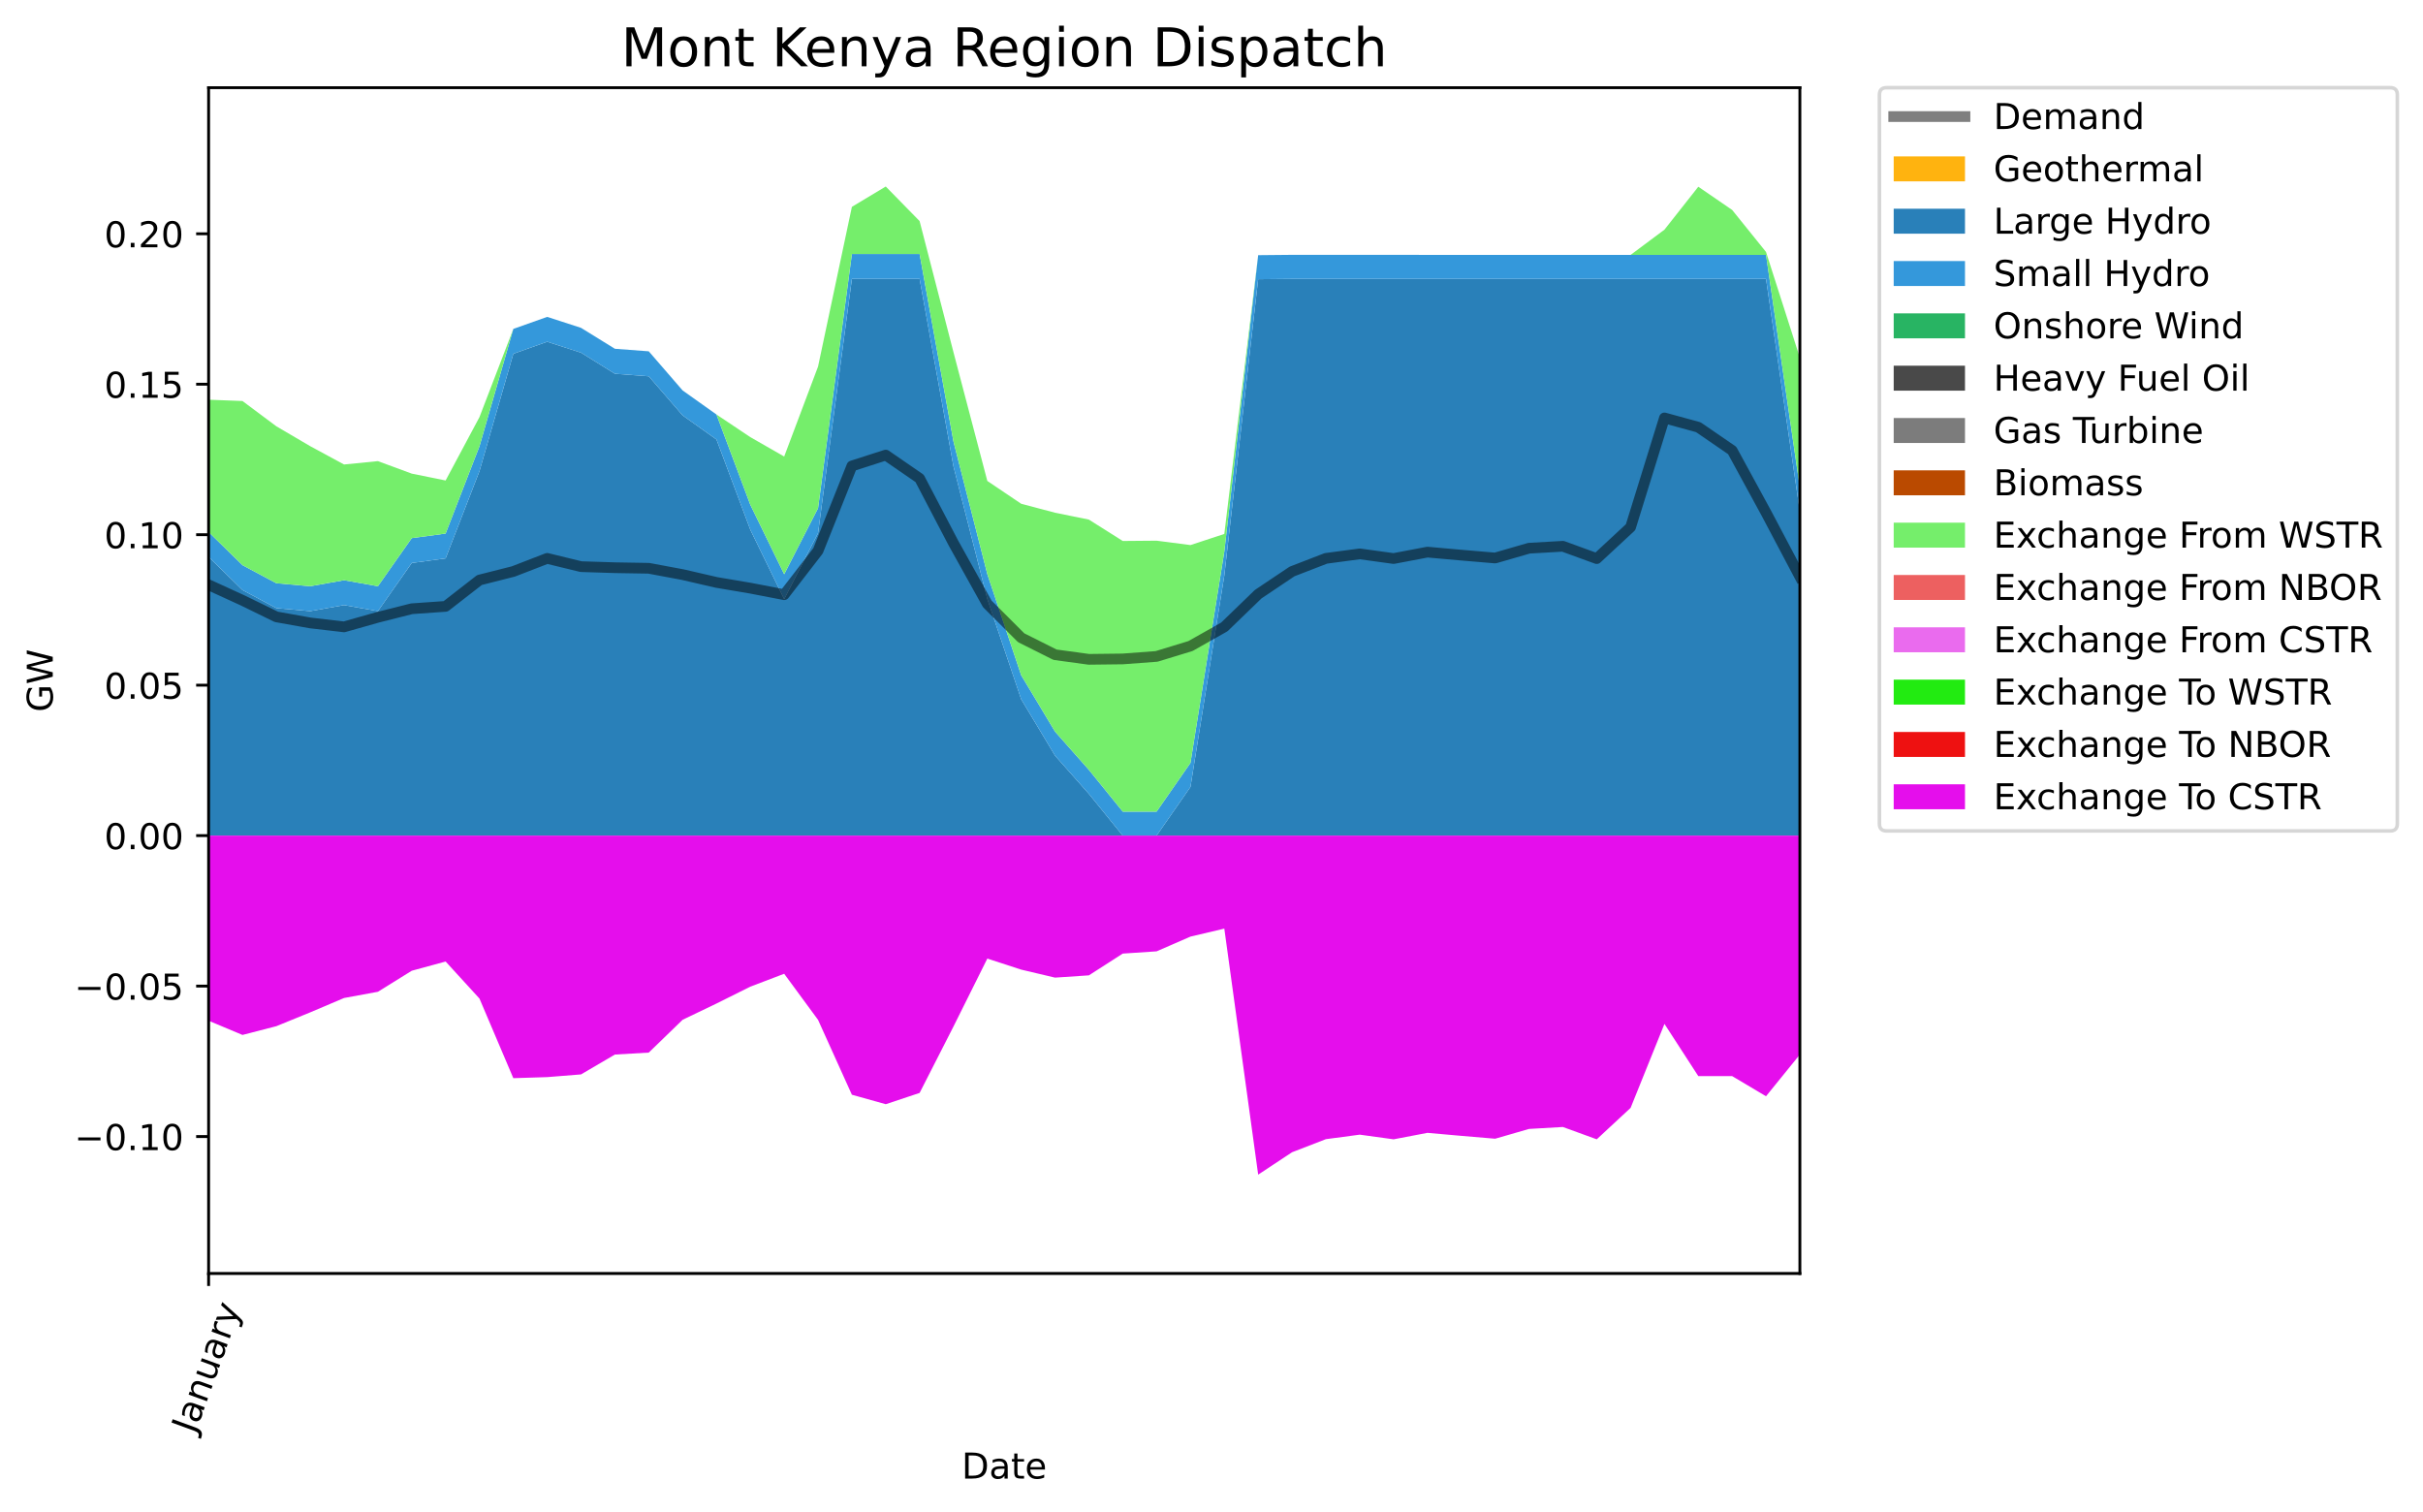 <?xml version="1.0" encoding="utf-8" standalone="no"?>
<!DOCTYPE svg PUBLIC "-//W3C//DTD SVG 1.1//EN"
  "http://www.w3.org/Graphics/SVG/1.1/DTD/svg11.dtd">
<!-- Created with matplotlib (https://matplotlib.org/) -->
<svg height="424.051pt" version="1.1" viewBox="0 0 679.729 424.051" width="679.729pt" xmlns="http://www.w3.org/2000/svg" xmlns:xlink="http://www.w3.org/1999/xlink">
 <defs>
  <style type="text/css">
*{stroke-linecap:butt;stroke-linejoin:round;}
  </style>
 </defs>
 <g id="figure_1">
  <g id="patch_1">
   <path d="M 0 424.051 
L 679.729 424.051 
L 679.729 0 
L 0 0 
z
" style="fill:#ffffff;"/>
  </g>
  <g id="axes_1">
   <g id="patch_2">
    <path d="M 58.523 357.238 
L 504.923 357.238 
L 504.923 24.598 
L 58.523 24.598 
z
" style="fill:#ffffff;"/>
   </g>
   <g id="PolyCollection_1">
    <path clip-path="url(#p0cc319c282)" d="M 58.523 234.411 
L 58.523 234.411 
L 68.021 234.411 
L 77.519 234.411 
L 87.017 234.411 
L 96.515 234.411 
L 106.013 234.411 
L 115.511 234.411 
L 125.009 234.411 
L 134.506 234.411 
L 144.004 234.411 
L 153.502 234.411 
L 163 234.411 
L 172.498 234.411 
L 181.996 234.411 
L 191.494 234.411 
L 200.992 234.411 
L 210.489 234.411 
L 219.987 234.411 
L 229.485 234.411 
L 238.983 234.411 
L 248.481 234.411 
L 257.979 234.411 
L 267.477 234.411 
L 276.975 234.411 
L 286.472 234.411 
L 295.97 234.411 
L 305.468 234.411 
L 314.966 234.411 
L 324.464 234.411 
L 333.962 234.411 
L 343.46 234.411 
L 352.957 234.411 
L 362.455 234.411 
L 371.953 234.411 
L 381.451 234.411 
L 390.949 234.411 
L 400.447 234.411 
L 409.945 234.411 
L 419.443 234.411 
L 428.94 234.411 
L 438.438 234.411 
L 447.936 234.411 
L 457.434 234.411 
L 466.932 234.411 
L 476.43 234.411 
L 485.928 234.411 
L 495.426 234.411 
L 504.923 234.411 
L 504.923 234.411 
L 504.923 234.411 
L 495.426 234.411 
L 485.928 234.411 
L 476.43 234.411 
L 466.932 234.411 
L 457.434 234.411 
L 447.936 234.411 
L 438.438 234.411 
L 428.94 234.411 
L 419.443 234.411 
L 409.945 234.411 
L 400.447 234.411 
L 390.949 234.411 
L 381.451 234.411 
L 371.953 234.411 
L 362.455 234.411 
L 352.957 234.411 
L 343.46 234.411 
L 333.962 234.411 
L 324.464 234.411 
L 314.966 234.411 
L 305.468 234.411 
L 295.97 234.411 
L 286.472 234.411 
L 276.975 234.411 
L 267.477 234.411 
L 257.979 234.411 
L 248.481 234.411 
L 238.983 234.411 
L 229.485 234.411 
L 219.987 234.411 
L 210.489 234.411 
L 200.992 234.411 
L 191.494 234.411 
L 181.996 234.411 
L 172.498 234.411 
L 163 234.411 
L 153.502 234.411 
L 144.004 234.411 
L 134.506 234.411 
L 125.009 234.411 
L 115.511 234.411 
L 106.013 234.411 
L 96.515 234.411 
L 87.017 234.411 
L 77.519 234.411 
L 68.021 234.411 
L 58.523 234.411 
z
" style="fill:#ffb30f;"/>
   </g>
   <g id="PolyCollection_2">
    <path clip-path="url(#p0cc319c282)" d="M 58.523 156.223 
L 58.523 234.411 
L 68.021 234.411 
L 77.519 234.411 
L 87.017 234.411 
L 96.515 234.411 
L 106.013 234.411 
L 115.511 234.411 
L 125.009 234.411 
L 134.506 234.411 
L 144.004 234.411 
L 153.502 234.411 
L 163 234.411 
L 172.498 234.411 
L 181.996 234.411 
L 191.494 234.411 
L 200.992 234.411 
L 210.489 234.411 
L 219.987 234.411 
L 229.485 234.411 
L 238.983 234.411 
L 248.481 234.411 
L 257.979 234.411 
L 267.477 234.411 
L 276.975 234.411 
L 286.472 234.411 
L 295.97 234.411 
L 305.468 234.411 
L 314.966 234.411 
L 324.464 234.411 
L 333.962 234.411 
L 343.46 234.411 
L 352.957 234.411 
L 362.455 234.411 
L 371.953 234.411 
L 381.451 234.411 
L 390.949 234.411 
L 400.447 234.411 
L 409.945 234.411 
L 419.443 234.411 
L 428.94 234.411 
L 438.438 234.411 
L 447.936 234.411 
L 457.434 234.411 
L 466.932 234.411 
L 476.43 234.411 
L 485.928 234.411 
L 495.426 234.411 
L 504.923 234.411 
L 504.923 143.577 
L 504.923 143.577 
L 495.426 78.237 
L 485.928 78.237 
L 476.43 78.237 
L 466.932 78.237 
L 457.434 78.237 
L 447.936 78.237 
L 438.438 78.237 
L 428.94 78.237 
L 419.443 78.237 
L 409.945 78.237 
L 400.447 78.237 
L 390.949 78.237 
L 381.451 78.237 
L 371.953 78.237 
L 362.455 78.237 
L 352.957 78.328 
L 343.46 161.447 
L 333.962 220.758 
L 324.464 234.411 
L 314.966 234.411 
L 305.468 222.704 
L 295.97 211.971 
L 286.472 196.152 
L 276.975 168.024 
L 267.477 130.83 
L 257.979 78.237 
L 248.481 78.237 
L 238.983 78.237 
L 229.485 149.57 
L 219.987 168.083 
L 210.489 148.608 
L 200.992 123.283 
L 191.494 116.529 
L 181.996 105.555 
L 172.498 104.846 
L 163 98.936 
L 153.502 95.864 
L 144.004 99.24 
L 134.506 132.163 
L 125.009 156.645 
L 115.511 157.928 
L 106.013 171.435 
L 96.515 169.746 
L 87.017 171.435 
L 77.519 170.591 
L 68.021 165.517 
L 58.523 156.223 
z
" style="fill:#2980b9;"/>
   </g>
   <g id="PolyCollection_3">
    <path clip-path="url(#p0cc319c282)" d="M 58.523 149.243 
L 58.523 156.223 
L 68.021 165.517 
L 77.519 170.591 
L 87.017 171.435 
L 96.515 169.746 
L 106.013 171.435 
L 115.511 157.928 
L 125.009 156.645 
L 134.506 132.163 
L 144.004 99.24 
L 153.502 95.864 
L 163 98.936 
L 172.498 104.846 
L 181.996 105.555 
L 191.494 116.529 
L 200.992 123.283 
L 210.489 148.608 
L 219.987 168.083 
L 229.485 149.57 
L 238.983 78.237 
L 248.481 78.237 
L 257.979 78.237 
L 267.477 130.83 
L 276.975 168.024 
L 286.472 196.152 
L 295.97 211.971 
L 305.468 222.704 
L 314.966 234.411 
L 324.464 234.411 
L 333.962 220.758 
L 343.46 161.447 
L 352.957 78.328 
L 362.455 78.237 
L 371.953 78.237 
L 381.451 78.237 
L 390.949 78.237 
L 400.447 78.237 
L 409.945 78.237 
L 419.443 78.237 
L 428.94 78.237 
L 438.438 78.237 
L 447.936 78.237 
L 457.434 78.237 
L 466.932 78.237 
L 476.43 78.237 
L 485.928 78.237 
L 495.426 78.237 
L 504.923 143.577 
L 504.923 136.844 
L 504.923 136.844 
L 495.426 71.504 
L 485.928 71.504 
L 476.43 71.505 
L 466.932 71.504 
L 457.434 71.504 
L 447.936 71.507 
L 438.438 71.507 
L 428.94 71.506 
L 419.443 71.506 
L 409.945 71.504 
L 400.447 71.502 
L 390.949 71.487 
L 381.451 71.487 
L 371.953 71.487 
L 362.455 71.488 
L 352.957 71.58 
L 343.46 154.706 
L 333.962 214.022 
L 324.464 227.674 
L 314.966 227.673 
L 305.468 215.965 
L 295.97 205.233 
L 286.472 189.414 
L 276.975 161.045 
L 267.477 123.851 
L 257.979 71.258 
L 248.481 71.258 
L 238.983 71.26 
L 229.485 142.569 
L 219.987 161.082 
L 210.489 141.605 
L 200.992 116.279 
L 191.494 109.525 
L 181.996 98.55 
L 172.498 97.841 
L 163 91.969 
L 153.502 88.893 
L 144.004 92.27 
L 134.506 125.193 
L 125.009 149.673 
L 115.511 150.956 
L 106.013 164.452 
L 96.515 162.763 
L 87.017 164.454 
L 77.519 163.609 
L 68.021 158.539 
L 58.523 149.243 
z
" style="fill:#3498db;"/>
   </g>
   <g id="PolyCollection_4">
    <path clip-path="url(#p0cc319c282)" d="M 58.523 149.243 
L 58.523 149.243 
L 68.021 158.539 
L 77.519 163.609 
L 87.017 164.454 
L 96.515 162.763 
L 106.013 164.452 
L 115.511 150.956 
L 125.009 149.673 
L 134.506 125.193 
L 144.004 92.27 
L 153.502 88.893 
L 163 91.969 
L 172.498 97.841 
L 181.996 98.55 
L 191.494 109.525 
L 200.992 116.279 
L 210.489 141.605 
L 219.987 161.082 
L 229.485 142.569 
L 238.983 71.26 
L 248.481 71.258 
L 257.979 71.258 
L 267.477 123.851 
L 276.975 161.045 
L 286.472 189.414 
L 295.97 205.233 
L 305.468 215.965 
L 314.966 227.673 
L 324.464 227.674 
L 333.962 214.022 
L 343.46 154.706 
L 352.957 71.58 
L 362.455 71.488 
L 371.953 71.487 
L 381.451 71.487 
L 390.949 71.487 
L 400.447 71.502 
L 409.945 71.504 
L 419.443 71.506 
L 428.94 71.506 
L 438.438 71.507 
L 447.936 71.507 
L 457.434 71.504 
L 466.932 71.504 
L 476.43 71.505 
L 485.928 71.504 
L 495.426 71.504 
L 504.923 136.844 
L 504.923 136.844 
L 504.923 136.844 
L 495.426 71.504 
L 485.928 71.504 
L 476.43 71.505 
L 466.932 71.504 
L 457.434 71.504 
L 447.936 71.507 
L 438.438 71.507 
L 428.94 71.506 
L 419.443 71.506 
L 409.945 71.504 
L 400.447 71.502 
L 390.949 71.487 
L 381.451 71.487 
L 371.953 71.487 
L 362.455 71.488 
L 352.957 71.58 
L 343.46 154.706 
L 333.962 214.022 
L 324.464 227.674 
L 314.966 227.673 
L 305.468 215.965 
L 295.97 205.233 
L 286.472 189.414 
L 276.975 161.045 
L 267.477 123.851 
L 257.979 71.258 
L 248.481 71.258 
L 238.983 71.26 
L 229.485 142.569 
L 219.987 161.082 
L 210.489 141.605 
L 200.992 116.279 
L 191.494 109.525 
L 181.996 98.55 
L 172.498 97.841 
L 163 91.969 
L 153.502 88.893 
L 144.004 92.27 
L 134.506 125.193 
L 125.009 149.673 
L 115.511 150.956 
L 106.013 164.452 
L 96.515 162.763 
L 87.017 164.454 
L 77.519 163.609 
L 68.021 158.539 
L 58.523 149.243 
z
" style="fill:#28b463;"/>
   </g>
   <g id="PolyCollection_5">
    <path clip-path="url(#p0cc319c282)" d="M 58.523 149.243 
L 58.523 149.243 
L 68.021 158.539 
L 77.519 163.609 
L 87.017 164.454 
L 96.515 162.763 
L 106.013 164.452 
L 115.511 150.956 
L 125.009 149.673 
L 134.506 125.193 
L 144.004 92.27 
L 153.502 88.893 
L 163 91.969 
L 172.498 97.841 
L 181.996 98.55 
L 191.494 109.525 
L 200.992 116.279 
L 210.489 141.605 
L 219.987 161.082 
L 229.485 142.569 
L 238.983 71.26 
L 248.481 71.258 
L 257.979 71.258 
L 267.477 123.851 
L 276.975 161.045 
L 286.472 189.414 
L 295.97 205.233 
L 305.468 215.965 
L 314.966 227.673 
L 324.464 227.674 
L 333.962 214.022 
L 343.46 154.706 
L 352.957 71.58 
L 362.455 71.488 
L 371.953 71.487 
L 381.451 71.487 
L 390.949 71.487 
L 400.447 71.502 
L 409.945 71.504 
L 419.443 71.506 
L 428.94 71.506 
L 438.438 71.507 
L 447.936 71.507 
L 457.434 71.504 
L 466.932 71.504 
L 476.43 71.505 
L 485.928 71.504 
L 495.426 71.504 
L 504.923 136.844 
L 504.923 136.844 
L 504.923 136.844 
L 495.426 71.504 
L 485.928 71.504 
L 476.43 71.505 
L 466.932 71.504 
L 457.434 71.504 
L 447.936 71.507 
L 438.438 71.507 
L 428.94 71.506 
L 419.443 71.506 
L 409.945 71.504 
L 400.447 71.502 
L 390.949 71.487 
L 381.451 71.487 
L 371.953 71.487 
L 362.455 71.488 
L 352.957 71.58 
L 343.46 154.706 
L 333.962 214.022 
L 324.464 227.674 
L 314.966 227.673 
L 305.468 215.965 
L 295.97 205.233 
L 286.472 189.414 
L 276.975 161.045 
L 267.477 123.851 
L 257.979 71.258 
L 248.481 71.258 
L 238.983 71.26 
L 229.485 142.569 
L 219.987 161.082 
L 210.489 141.605 
L 200.992 116.279 
L 191.494 109.525 
L 181.996 98.55 
L 172.498 97.841 
L 163 91.969 
L 153.502 88.893 
L 144.004 92.27 
L 134.506 125.193 
L 125.009 149.673 
L 115.511 150.956 
L 106.013 164.452 
L 96.515 162.763 
L 87.017 164.454 
L 77.519 163.609 
L 68.021 158.539 
L 58.523 149.243 
z
" style="fill:#494949;"/>
   </g>
   <g id="PolyCollection_6">
    <path clip-path="url(#p0cc319c282)" d="M 58.523 149.243 
L 58.523 149.243 
L 68.021 158.539 
L 77.519 163.609 
L 87.017 164.454 
L 96.515 162.763 
L 106.013 164.452 
L 115.511 150.956 
L 125.009 149.673 
L 134.506 125.193 
L 144.004 92.27 
L 153.502 88.893 
L 163 91.969 
L 172.498 97.841 
L 181.996 98.55 
L 191.494 109.525 
L 200.992 116.279 
L 210.489 141.605 
L 219.987 161.082 
L 229.485 142.569 
L 238.983 71.26 
L 248.481 71.258 
L 257.979 71.258 
L 267.477 123.851 
L 276.975 161.045 
L 286.472 189.414 
L 295.97 205.233 
L 305.468 215.965 
L 314.966 227.673 
L 324.464 227.674 
L 333.962 214.022 
L 343.46 154.706 
L 352.957 71.58 
L 362.455 71.488 
L 371.953 71.487 
L 381.451 71.487 
L 390.949 71.487 
L 400.447 71.502 
L 409.945 71.504 
L 419.443 71.506 
L 428.94 71.506 
L 438.438 71.507 
L 447.936 71.507 
L 457.434 71.504 
L 466.932 71.504 
L 476.43 71.505 
L 485.928 71.504 
L 495.426 71.504 
L 504.923 136.844 
L 504.923 136.844 
L 504.923 136.844 
L 495.426 71.504 
L 485.928 71.504 
L 476.43 71.505 
L 466.932 71.504 
L 457.434 71.504 
L 447.936 71.507 
L 438.438 71.507 
L 428.94 71.506 
L 419.443 71.506 
L 409.945 71.504 
L 400.447 71.502 
L 390.949 71.487 
L 381.451 71.487 
L 371.953 71.487 
L 362.455 71.488 
L 352.957 71.58 
L 343.46 154.706 
L 333.962 214.022 
L 324.464 227.674 
L 314.966 227.673 
L 305.468 215.965 
L 295.97 205.233 
L 286.472 189.414 
L 276.975 161.045 
L 267.477 123.851 
L 257.979 71.258 
L 248.481 71.258 
L 238.983 71.26 
L 229.485 142.569 
L 219.987 161.082 
L 210.489 141.605 
L 200.992 116.279 
L 191.494 109.525 
L 181.996 98.55 
L 172.498 97.841 
L 163 91.969 
L 153.502 88.893 
L 144.004 92.27 
L 134.506 125.193 
L 125.009 149.673 
L 115.511 150.956 
L 106.013 164.452 
L 96.515 162.763 
L 87.017 164.454 
L 77.519 163.609 
L 68.021 158.539 
L 58.523 149.243 
z
" style="fill:#7c7c7c;"/>
   </g>
   <g id="PolyCollection_7">
    <path clip-path="url(#p0cc319c282)" d="M 58.523 149.243 
L 58.523 149.243 
L 68.021 158.539 
L 77.519 163.609 
L 87.017 164.454 
L 96.515 162.763 
L 106.013 164.452 
L 115.511 150.956 
L 125.009 149.673 
L 134.506 125.193 
L 144.004 92.27 
L 153.502 88.893 
L 163 91.969 
L 172.498 97.841 
L 181.996 98.55 
L 191.494 109.525 
L 200.992 116.279 
L 210.489 141.605 
L 219.987 161.082 
L 229.485 142.569 
L 238.983 71.26 
L 248.481 71.258 
L 257.979 71.258 
L 267.477 123.851 
L 276.975 161.045 
L 286.472 189.414 
L 295.97 205.233 
L 305.468 215.965 
L 314.966 227.673 
L 324.464 227.674 
L 333.962 214.022 
L 343.46 154.706 
L 352.957 71.58 
L 362.455 71.488 
L 371.953 71.487 
L 381.451 71.487 
L 390.949 71.487 
L 400.447 71.502 
L 409.945 71.504 
L 419.443 71.506 
L 428.94 71.506 
L 438.438 71.507 
L 447.936 71.507 
L 457.434 71.504 
L 466.932 71.504 
L 476.43 71.505 
L 485.928 71.504 
L 495.426 71.504 
L 504.923 136.844 
L 504.923 136.844 
L 504.923 136.844 
L 495.426 71.504 
L 485.928 71.504 
L 476.43 71.505 
L 466.932 71.504 
L 457.434 71.504 
L 447.936 71.507 
L 438.438 71.507 
L 428.94 71.506 
L 419.443 71.506 
L 409.945 71.504 
L 400.447 71.502 
L 390.949 71.487 
L 381.451 71.487 
L 371.953 71.487 
L 362.455 71.488 
L 352.957 71.58 
L 343.46 154.706 
L 333.962 214.022 
L 324.464 227.674 
L 314.966 227.673 
L 305.468 215.965 
L 295.97 205.233 
L 286.472 189.414 
L 276.975 161.045 
L 267.477 123.851 
L 257.979 71.258 
L 248.481 71.258 
L 238.983 71.26 
L 229.485 142.569 
L 219.987 161.082 
L 210.489 141.605 
L 200.992 116.279 
L 191.494 109.525 
L 181.996 98.55 
L 172.498 97.841 
L 163 91.969 
L 153.502 88.893 
L 144.004 92.27 
L 134.506 125.193 
L 125.009 149.673 
L 115.511 150.956 
L 106.013 164.452 
L 96.515 162.763 
L 87.017 164.454 
L 77.519 163.609 
L 68.021 158.539 
L 58.523 149.243 
z
" style="fill:#ba4a00;"/>
   </g>
   <g id="PolyCollection_8">
    <path clip-path="url(#p0cc319c282)" d="M 58.523 112.131 
L 58.523 149.243 
L 68.021 158.539 
L 77.519 163.609 
L 87.017 164.454 
L 96.515 162.763 
L 106.013 164.452 
L 115.511 150.956 
L 125.009 149.673 
L 134.506 125.193 
L 144.004 92.27 
L 153.502 88.893 
L 163 91.969 
L 172.498 97.841 
L 181.996 98.55 
L 191.494 109.525 
L 200.992 116.279 
L 210.489 141.605 
L 219.987 161.082 
L 229.485 142.569 
L 238.983 71.26 
L 248.481 71.258 
L 257.979 71.258 
L 267.477 123.851 
L 276.975 161.045 
L 286.472 189.414 
L 295.97 205.233 
L 305.468 215.965 
L 314.966 227.673 
L 324.464 227.674 
L 333.962 214.022 
L 343.46 154.706 
L 352.957 71.58 
L 362.455 71.488 
L 371.953 71.487 
L 381.451 71.487 
L 390.949 71.487 
L 400.447 71.502 
L 409.945 71.504 
L 419.443 71.506 
L 428.94 71.506 
L 438.438 71.507 
L 447.936 71.507 
L 457.434 71.504 
L 466.932 71.504 
L 476.43 71.505 
L 485.928 71.504 
L 495.426 71.504 
L 504.923 136.844 
L 504.923 100.354 
L 504.923 100.354 
L 495.426 70.68 
L 485.928 58.895 
L 476.43 52.379 
L 466.932 64.425 
L 457.434 71.504 
L 447.936 71.507 
L 438.438 71.507 
L 428.94 71.506 
L 419.443 71.506 
L 409.945 71.504 
L 400.447 71.502 
L 390.949 71.487 
L 381.451 71.487 
L 371.953 71.487 
L 362.455 71.488 
L 352.957 71.58 
L 343.46 149.78 
L 333.962 152.905 
L 324.464 151.674 
L 314.966 151.755 
L 305.468 145.762 
L 295.97 143.831 
L 286.472 141.312 
L 276.975 134.918 
L 267.477 98.793 
L 257.979 62.021 
L 248.481 52.318 
L 238.983 58.026 
L 229.485 102.843 
L 219.987 128.067 
L 210.489 122.621 
L 200.992 116.279 
L 191.494 109.525 
L 181.996 98.55 
L 172.498 97.841 
L 163 91.969 
L 153.502 88.893 
L 144.004 92.27 
L 134.506 117.01 
L 125.009 134.788 
L 115.511 132.861 
L 106.013 129.357 
L 96.515 130.299 
L 87.017 125.157 
L 77.519 119.582 
L 68.021 112.491 
L 58.523 112.131 
z
" style="fill:#75ee6b;"/>
   </g>
   <g id="PolyCollection_9">
    <path clip-path="url(#p0cc319c282)" d="M 58.523 112.131 
L 58.523 112.131 
L 68.021 112.491 
L 77.519 119.582 
L 87.017 125.157 
L 96.515 130.299 
L 106.013 129.357 
L 115.511 132.861 
L 125.009 134.788 
L 134.506 117.01 
L 144.004 92.27 
L 153.502 88.893 
L 163 91.969 
L 172.498 97.841 
L 181.996 98.55 
L 191.494 109.525 
L 200.992 116.279 
L 210.489 122.621 
L 219.987 128.067 
L 229.485 102.843 
L 238.983 58.026 
L 248.481 52.318 
L 257.979 62.021 
L 267.477 98.793 
L 276.975 134.918 
L 286.472 141.312 
L 295.97 143.831 
L 305.468 145.762 
L 314.966 151.755 
L 324.464 151.674 
L 333.962 152.905 
L 343.46 149.78 
L 352.957 71.58 
L 362.455 71.488 
L 371.953 71.487 
L 381.451 71.487 
L 390.949 71.487 
L 400.447 71.502 
L 409.945 71.504 
L 419.443 71.506 
L 428.94 71.506 
L 438.438 71.507 
L 447.936 71.507 
L 457.434 71.504 
L 466.932 64.425 
L 476.43 52.379 
L 485.928 58.895 
L 495.426 70.68 
L 504.923 100.354 
L 504.923 100.354 
L 504.923 100.354 
L 495.426 70.68 
L 485.928 58.895 
L 476.43 52.379 
L 466.932 64.425 
L 457.434 71.504 
L 447.936 71.507 
L 438.438 71.507 
L 428.94 71.506 
L 419.443 71.506 
L 409.945 71.504 
L 400.447 71.502 
L 390.949 71.487 
L 381.451 71.487 
L 371.953 71.487 
L 362.455 71.488 
L 352.957 71.58 
L 343.46 149.78 
L 333.962 152.905 
L 324.464 151.674 
L 314.966 151.755 
L 305.468 145.762 
L 295.97 143.831 
L 286.472 141.312 
L 276.975 134.918 
L 267.477 98.793 
L 257.979 62.021 
L 248.481 52.318 
L 238.983 58.026 
L 229.485 102.843 
L 219.987 128.067 
L 210.489 122.621 
L 200.992 116.279 
L 191.494 109.525 
L 181.996 98.55 
L 172.498 97.841 
L 163 91.969 
L 153.502 88.893 
L 144.004 92.27 
L 134.506 117.01 
L 125.009 134.788 
L 115.511 132.861 
L 106.013 129.357 
L 96.515 130.299 
L 87.017 125.157 
L 77.519 119.582 
L 68.021 112.491 
L 58.523 112.131 
z
" style="fill:#ed6060;"/>
   </g>
   <g id="PolyCollection_10">
    <path clip-path="url(#p0cc319c282)" d="M 58.523 112.131 
L 58.523 112.131 
L 68.021 112.491 
L 77.519 119.582 
L 87.017 125.157 
L 96.515 130.299 
L 106.013 129.357 
L 115.511 132.861 
L 125.009 134.788 
L 134.506 117.01 
L 144.004 92.27 
L 153.502 88.893 
L 163 91.969 
L 172.498 97.841 
L 181.996 98.55 
L 191.494 109.525 
L 200.992 116.279 
L 210.489 122.621 
L 219.987 128.067 
L 229.485 102.843 
L 238.983 58.026 
L 248.481 52.318 
L 257.979 62.021 
L 267.477 98.793 
L 276.975 134.918 
L 286.472 141.312 
L 295.97 143.831 
L 305.468 145.762 
L 314.966 151.755 
L 324.464 151.674 
L 333.962 152.905 
L 343.46 149.78 
L 352.957 71.58 
L 362.455 71.488 
L 371.953 71.487 
L 381.451 71.487 
L 390.949 71.487 
L 400.447 71.502 
L 409.945 71.504 
L 419.443 71.506 
L 428.94 71.506 
L 438.438 71.507 
L 447.936 71.507 
L 457.434 71.504 
L 466.932 64.425 
L 476.43 52.379 
L 485.928 58.895 
L 495.426 70.68 
L 504.923 100.354 
L 504.923 100.354 
L 504.923 100.354 
L 495.426 70.68 
L 485.928 58.895 
L 476.43 52.379 
L 466.932 64.425 
L 457.434 71.504 
L 447.936 71.507 
L 438.438 71.507 
L 428.94 71.506 
L 419.443 71.506 
L 409.945 71.504 
L 400.447 71.502 
L 390.949 71.487 
L 381.451 71.487 
L 371.953 71.487 
L 362.455 71.488 
L 352.957 71.58 
L 343.46 149.78 
L 333.962 152.905 
L 324.464 151.674 
L 314.966 151.755 
L 305.468 145.762 
L 295.97 143.831 
L 286.472 141.312 
L 276.975 134.918 
L 267.477 98.793 
L 257.979 62.021 
L 248.481 52.318 
L 238.983 58.026 
L 229.485 102.843 
L 219.987 128.067 
L 210.489 122.621 
L 200.992 116.279 
L 191.494 109.525 
L 181.996 98.55 
L 172.498 97.841 
L 163 91.969 
L 153.502 88.893 
L 144.004 92.27 
L 134.506 117.01 
L 125.009 134.788 
L 115.511 132.861 
L 106.013 129.357 
L 96.515 130.299 
L 87.017 125.157 
L 77.519 119.582 
L 68.021 112.491 
L 58.523 112.131 
z
" style="fill:#ea6bee;"/>
   </g>
   <g id="PolyCollection_11">
    <path clip-path="url(#p0cc319c282)" d="M 58.523 234.411 
L 58.523 234.411 
L 68.021 234.411 
L 77.519 234.411 
L 87.017 234.411 
L 96.515 234.411 
L 106.013 234.411 
L 115.511 234.411 
L 125.009 234.411 
L 134.506 234.411 
L 144.004 234.411 
L 153.502 234.411 
L 163 234.411 
L 172.498 234.411 
L 181.996 234.411 
L 191.494 234.411 
L 200.992 234.411 
L 210.489 234.411 
L 219.987 234.411 
L 229.485 234.411 
L 238.983 234.411 
L 248.481 234.411 
L 257.979 234.411 
L 267.477 234.411 
L 276.975 234.411 
L 286.472 234.411 
L 295.97 234.411 
L 305.468 234.411 
L 314.966 234.411 
L 324.464 234.411 
L 333.962 234.411 
L 343.46 234.411 
L 352.957 234.411 
L 362.455 234.411 
L 371.953 234.411 
L 381.451 234.411 
L 390.949 234.411 
L 400.447 234.411 
L 409.945 234.411 
L 419.443 234.411 
L 428.94 234.411 
L 438.438 234.411 
L 447.936 234.411 
L 457.434 234.411 
L 466.932 234.411 
L 476.43 234.411 
L 485.928 234.411 
L 495.426 234.411 
L 504.923 234.411 
L 504.923 234.411 
L 504.923 234.411 
L 495.426 234.411 
L 485.928 234.411 
L 476.43 234.411 
L 466.932 234.411 
L 457.434 234.411 
L 447.936 234.411 
L 438.438 234.411 
L 428.94 234.411 
L 419.443 234.411 
L 409.945 234.411 
L 400.447 234.411 
L 390.949 234.411 
L 381.451 234.411 
L 371.953 234.411 
L 362.455 234.411 
L 352.957 234.411 
L 343.46 234.411 
L 333.962 234.411 
L 324.464 234.411 
L 314.966 234.411 
L 305.468 234.411 
L 295.97 234.411 
L 286.472 234.411 
L 276.975 234.411 
L 267.477 234.411 
L 257.979 234.411 
L 248.481 234.411 
L 238.983 234.411 
L 229.485 234.411 
L 219.987 234.411 
L 210.489 234.411 
L 200.992 234.411 
L 191.494 234.411 
L 181.996 234.411 
L 172.498 234.411 
L 163 234.411 
L 153.502 234.411 
L 144.004 234.411 
L 134.506 234.411 
L 125.009 234.411 
L 115.511 234.411 
L 106.013 234.411 
L 96.515 234.411 
L 87.017 234.411 
L 77.519 234.411 
L 68.021 234.411 
L 58.523 234.411 
z
" style="fill:#22eb11;"/>
   </g>
   <g id="PolyCollection_12">
    <path clip-path="url(#p0cc319c282)" d="M 58.523 234.411 
L 58.523 234.411 
L 68.021 234.411 
L 77.519 234.411 
L 87.017 234.411 
L 96.515 234.411 
L 106.013 234.411 
L 115.511 234.411 
L 125.009 234.411 
L 134.506 234.411 
L 144.004 234.411 
L 153.502 234.411 
L 163 234.411 
L 172.498 234.411 
L 181.996 234.411 
L 191.494 234.411 
L 200.992 234.411 
L 210.489 234.411 
L 219.987 234.411 
L 229.485 234.411 
L 238.983 234.411 
L 248.481 234.411 
L 257.979 234.411 
L 267.477 234.411 
L 276.975 234.411 
L 286.472 234.411 
L 295.97 234.411 
L 305.468 234.411 
L 314.966 234.411 
L 324.464 234.411 
L 333.962 234.411 
L 343.46 234.411 
L 352.957 234.411 
L 362.455 234.411 
L 371.953 234.411 
L 381.451 234.411 
L 390.949 234.411 
L 400.447 234.411 
L 409.945 234.411 
L 419.443 234.411 
L 428.94 234.411 
L 438.438 234.411 
L 447.936 234.411 
L 457.434 234.411 
L 466.932 234.411 
L 476.43 234.411 
L 485.928 234.411 
L 495.426 234.411 
L 504.923 234.411 
L 504.923 234.411 
L 504.923 234.411 
L 495.426 234.411 
L 485.928 234.411 
L 476.43 234.411 
L 466.932 234.411 
L 457.434 234.411 
L 447.936 234.411 
L 438.438 234.411 
L 428.94 234.411 
L 419.443 234.411 
L 409.945 234.411 
L 400.447 234.411 
L 390.949 234.411 
L 381.451 234.411 
L 371.953 234.411 
L 362.455 234.411 
L 352.957 234.411 
L 343.46 234.411 
L 333.962 234.411 
L 324.464 234.411 
L 314.966 234.411 
L 305.468 234.411 
L 295.97 234.411 
L 286.472 234.411 
L 276.975 234.411 
L 267.477 234.411 
L 257.979 234.411 
L 248.481 234.411 
L 238.983 234.411 
L 229.485 234.411 
L 219.987 234.411 
L 210.489 234.411 
L 200.992 234.411 
L 191.494 234.411 
L 181.996 234.411 
L 172.498 234.411 
L 163 234.411 
L 153.502 234.411 
L 144.004 234.411 
L 134.506 234.411 
L 125.009 234.411 
L 115.511 234.411 
L 106.013 234.411 
L 96.515 234.411 
L 87.017 234.411 
L 77.519 234.411 
L 68.021 234.411 
L 58.523 234.411 
z
" style="fill:#ee1111;"/>
   </g>
   <g id="PolyCollection_13">
    <path clip-path="url(#p0cc319c282)" d="M 58.523 286.335 
L 58.523 234.411 
L 68.021 234.411 
L 77.519 234.411 
L 87.017 234.411 
L 96.515 234.411 
L 106.013 234.411 
L 115.511 234.411 
L 125.009 234.411 
L 134.506 234.411 
L 144.004 234.411 
L 153.502 234.411 
L 163 234.411 
L 172.498 234.411 
L 181.996 234.411 
L 191.494 234.411 
L 200.992 234.411 
L 210.489 234.411 
L 219.987 234.411 
L 229.485 234.411 
L 238.983 234.411 
L 248.481 234.411 
L 257.979 234.411 
L 267.477 234.411 
L 276.975 234.411 
L 286.472 234.411 
L 295.97 234.411 
L 305.468 234.411 
L 314.966 234.411 
L 324.464 234.411 
L 333.962 234.411 
L 343.46 234.411 
L 352.957 234.411 
L 362.455 234.411 
L 371.953 234.411 
L 381.451 234.411 
L 390.949 234.411 
L 400.447 234.411 
L 409.945 234.411 
L 419.443 234.411 
L 428.94 234.411 
L 438.438 234.411 
L 447.936 234.411 
L 457.434 234.411 
L 466.932 234.411 
L 476.43 234.411 
L 485.928 234.411 
L 495.426 234.411 
L 504.923 234.411 
L 504.923 295.813 
L 504.923 295.813 
L 495.426 307.523 
L 485.928 301.876 
L 476.43 301.876 
L 466.932 287.226 
L 457.434 310.787 
L 447.936 319.605 
L 438.438 316.144 
L 428.94 316.693 
L 419.443 319.436 
L 409.945 318.634 
L 400.447 317.79 
L 390.949 319.605 
L 381.451 318.297 
L 371.953 319.563 
L 362.455 323.235 
L 352.957 329.518 
L 343.46 260.499 
L 333.962 262.739 
L 324.464 266.871 
L 314.966 267.502 
L 305.468 273.608 
L 295.97 274.243 
L 286.472 271.999 
L 276.975 268.905 
L 267.477 287.969 
L 257.979 306.592 
L 248.481 309.754 
L 238.983 307.098 
L 229.485 286.086 
L 219.987 273.166 
L 210.489 276.779 
L 200.992 281.516 
L 191.494 286.074 
L 181.996 295.276 
L 172.498 295.825 
L 163 301.396 
L 153.502 302.156 
L 144.004 302.452 
L 134.506 280.117 
L 125.009 269.725 
L 115.511 272.316 
L 106.013 278.216 
L 96.515 279.963 
L 87.017 283.996 
L 77.519 287.871 
L 68.021 290.325 
L 58.523 286.335 
z
" style="fill:#e50eec;"/>
   </g>
   <g id="matplotlib.axis_1">
    <g id="xtick_1">
     <g id="line2d_1">
      <defs>
       <path d="M 0 0 
L 0 3.5 
" id="mb6706e0b25" style="stroke:#000000;stroke-width:0.8;"/>
      </defs>
      <g>
       <use style="stroke:#000000;stroke-width:0.8;" x="58.523" xlink:href="#mb6706e0b25" y="357.238"/>
      </g>
     </g>
     <g id="text_1">
      <!-- January -->
      <defs>
       <path d="M 9.812 72.906 
L 19.672 72.906 
L 19.672 5.078 
Q 19.672 -8.109 14.672 -14.062 
Q 9.672 -20.016 -1.422 -20.016 
L -5.172 -20.016 
L -5.172 -11.719 
L -2.094 -11.719 
Q 4.438 -11.719 7.125 -8.047 
Q 9.812 -4.391 9.812 5.078 
z
" id="DejaVuSans-74"/>
       <path d="M 34.281 27.484 
Q 23.391 27.484 19.188 25 
Q 14.984 22.516 14.984 16.5 
Q 14.984 11.719 18.141 8.906 
Q 21.297 6.109 26.703 6.109 
Q 34.188 6.109 38.703 11.406 
Q 43.219 16.703 43.219 25.484 
L 43.219 27.484 
z
M 52.203 31.203 
L 52.203 0 
L 43.219 0 
L 43.219 8.297 
Q 40.141 3.328 35.547 0.953 
Q 30.953 -1.422 24.312 -1.422 
Q 15.922 -1.422 10.953 3.297 
Q 6 8.016 6 15.922 
Q 6 25.141 12.172 29.828 
Q 18.359 34.516 30.609 34.516 
L 43.219 34.516 
L 43.219 35.406 
Q 43.219 41.609 39.141 45 
Q 35.062 48.391 27.688 48.391 
Q 23 48.391 18.547 47.266 
Q 14.109 46.141 10.016 43.891 
L 10.016 52.203 
Q 14.938 54.109 19.578 55.047 
Q 24.219 56 28.609 56 
Q 40.484 56 46.344 49.844 
Q 52.203 43.703 52.203 31.203 
z
" id="DejaVuSans-97"/>
       <path d="M 54.891 33.016 
L 54.891 0 
L 45.906 0 
L 45.906 32.719 
Q 45.906 40.484 42.875 44.328 
Q 39.844 48.188 33.797 48.188 
Q 26.516 48.188 22.312 43.547 
Q 18.109 38.922 18.109 30.906 
L 18.109 0 
L 9.078 0 
L 9.078 54.688 
L 18.109 54.688 
L 18.109 46.188 
Q 21.344 51.125 25.703 53.562 
Q 30.078 56 35.797 56 
Q 45.219 56 50.047 50.172 
Q 54.891 44.344 54.891 33.016 
z
" id="DejaVuSans-110"/>
       <path d="M 8.5 21.578 
L 8.5 54.688 
L 17.484 54.688 
L 17.484 21.922 
Q 17.484 14.156 20.5 10.266 
Q 23.531 6.391 29.594 6.391 
Q 36.859 6.391 41.078 11.031 
Q 45.312 15.672 45.312 23.688 
L 45.312 54.688 
L 54.297 54.688 
L 54.297 0 
L 45.312 0 
L 45.312 8.406 
Q 42.047 3.422 37.719 1 
Q 33.406 -1.422 27.688 -1.422 
Q 18.266 -1.422 13.375 4.438 
Q 8.5 10.297 8.5 21.578 
z
M 31.109 56 
z
" id="DejaVuSans-117"/>
       <path d="M 41.109 46.297 
Q 39.594 47.172 37.812 47.578 
Q 36.031 48 33.891 48 
Q 26.266 48 22.188 43.047 
Q 18.109 38.094 18.109 28.812 
L 18.109 0 
L 9.078 0 
L 9.078 54.688 
L 18.109 54.688 
L 18.109 46.188 
Q 20.953 51.172 25.484 53.578 
Q 30.031 56 36.531 56 
Q 37.453 56 38.578 55.875 
Q 39.703 55.766 41.062 55.516 
z
" id="DejaVuSans-114"/>
       <path d="M 32.172 -5.078 
Q 28.375 -14.844 24.75 -17.812 
Q 21.141 -20.797 15.094 -20.797 
L 7.906 -20.797 
L 7.906 -13.281 
L 13.188 -13.281 
Q 16.891 -13.281 18.938 -11.516 
Q 21 -9.766 23.484 -3.219 
L 25.094 0.875 
L 2.984 54.688 
L 12.5 54.688 
L 29.594 11.922 
L 46.688 54.688 
L 56.203 54.688 
z
" id="DejaVuSans-121"/>
      </defs>
      <g transform="translate(54.633 402.461)rotate(-70)scale(0.1 -0.1)">
       <use xlink:href="#DejaVuSans-74"/>
       <use x="29.492" xlink:href="#DejaVuSans-97"/>
       <use x="90.771" xlink:href="#DejaVuSans-110"/>
       <use x="154.15" xlink:href="#DejaVuSans-117"/>
       <use x="217.529" xlink:href="#DejaVuSans-97"/>
       <use x="278.809" xlink:href="#DejaVuSans-114"/>
       <use x="319.922" xlink:href="#DejaVuSans-121"/>
      </g>
     </g>
    </g>
    <g id="text_2">
     <!-- Date -->
     <defs>
      <path d="M 19.672 64.797 
L 19.672 8.109 
L 31.594 8.109 
Q 46.688 8.109 53.688 14.938 
Q 60.688 21.781 60.688 36.531 
Q 60.688 51.172 53.688 57.984 
Q 46.688 64.797 31.594 64.797 
z
M 9.812 72.906 
L 30.078 72.906 
Q 51.266 72.906 61.172 64.094 
Q 71.094 55.281 71.094 36.531 
Q 71.094 17.672 61.125 8.828 
Q 51.172 0 30.078 0 
L 9.812 0 
z
" id="DejaVuSans-68"/>
      <path d="M 18.312 70.219 
L 18.312 54.688 
L 36.812 54.688 
L 36.812 47.703 
L 18.312 47.703 
L 18.312 18.016 
Q 18.312 11.328 20.141 9.422 
Q 21.969 7.516 27.594 7.516 
L 36.812 7.516 
L 36.812 0 
L 27.594 0 
Q 17.188 0 13.234 3.875 
Q 9.281 7.766 9.281 18.016 
L 9.281 47.703 
L 2.688 47.703 
L 2.688 54.688 
L 9.281 54.688 
L 9.281 70.219 
z
" id="DejaVuSans-116"/>
      <path d="M 56.203 29.594 
L 56.203 25.203 
L 14.891 25.203 
Q 15.484 15.922 20.484 11.062 
Q 25.484 6.203 34.422 6.203 
Q 39.594 6.203 44.453 7.469 
Q 49.312 8.734 54.109 11.281 
L 54.109 2.781 
Q 49.266 0.734 44.188 -0.344 
Q 39.109 -1.422 33.891 -1.422 
Q 20.797 -1.422 13.156 6.188 
Q 5.516 13.812 5.516 26.812 
Q 5.516 40.234 12.766 48.109 
Q 20.016 56 32.328 56 
Q 43.359 56 49.781 48.891 
Q 56.203 41.797 56.203 29.594 
z
M 47.219 32.234 
Q 47.125 39.594 43.094 43.984 
Q 39.062 48.391 32.422 48.391 
Q 24.906 48.391 20.391 44.141 
Q 15.875 39.891 15.188 32.172 
z
" id="DejaVuSans-101"/>
     </defs>
     <g transform="translate(269.773 414.771)scale(0.1 -0.1)">
      <use xlink:href="#DejaVuSans-68"/>
      <use x="77.002" xlink:href="#DejaVuSans-97"/>
      <use x="138.281" xlink:href="#DejaVuSans-116"/>
      <use x="177.49" xlink:href="#DejaVuSans-101"/>
     </g>
    </g>
   </g>
   <g id="matplotlib.axis_2">
    <g id="ytick_1">
     <g id="line2d_2">
      <defs>
       <path d="M 0 0 
L -3.5 0 
" id="m2273bea069" style="stroke:#000000;stroke-width:0.8;"/>
      </defs>
      <g>
       <use style="stroke:#000000;stroke-width:0.8;" x="58.523" xlink:href="#m2273bea069" y="318.829"/>
      </g>
     </g>
     <g id="text_3">
      <!-- −0.10 -->
      <defs>
       <path d="M 10.594 35.5 
L 73.188 35.5 
L 73.188 27.203 
L 10.594 27.203 
z
" id="DejaVuSans-8722"/>
       <path d="M 31.781 66.406 
Q 24.172 66.406 20.328 58.906 
Q 16.5 51.422 16.5 36.375 
Q 16.5 21.391 20.328 13.891 
Q 24.172 6.391 31.781 6.391 
Q 39.453 6.391 43.281 13.891 
Q 47.125 21.391 47.125 36.375 
Q 47.125 51.422 43.281 58.906 
Q 39.453 66.406 31.781 66.406 
z
M 31.781 74.219 
Q 44.047 74.219 50.516 64.516 
Q 56.984 54.828 56.984 36.375 
Q 56.984 17.969 50.516 8.266 
Q 44.047 -1.422 31.781 -1.422 
Q 19.531 -1.422 13.062 8.266 
Q 6.594 17.969 6.594 36.375 
Q 6.594 54.828 13.062 64.516 
Q 19.531 74.219 31.781 74.219 
z
" id="DejaVuSans-48"/>
       <path d="M 10.688 12.406 
L 21 12.406 
L 21 0 
L 10.688 0 
z
" id="DejaVuSans-46"/>
       <path d="M 12.406 8.297 
L 28.516 8.297 
L 28.516 63.922 
L 10.984 60.406 
L 10.984 69.391 
L 28.422 72.906 
L 38.281 72.906 
L 38.281 8.297 
L 54.391 8.297 
L 54.391 0 
L 12.406 0 
z
" id="DejaVuSans-49"/>
      </defs>
      <g transform="translate(20.878 322.628)scale(0.1 -0.1)">
       <use xlink:href="#DejaVuSans-8722"/>
       <use x="83.789" xlink:href="#DejaVuSans-48"/>
       <use x="147.412" xlink:href="#DejaVuSans-46"/>
       <use x="179.199" xlink:href="#DejaVuSans-49"/>
       <use x="242.822" xlink:href="#DejaVuSans-48"/>
      </g>
     </g>
    </g>
    <g id="ytick_2">
     <g id="line2d_3">
      <g>
       <use style="stroke:#000000;stroke-width:0.8;" x="58.523" xlink:href="#m2273bea069" y="276.62"/>
      </g>
     </g>
     <g id="text_4">
      <!-- −0.05 -->
      <defs>
       <path d="M 10.797 72.906 
L 49.516 72.906 
L 49.516 64.594 
L 19.828 64.594 
L 19.828 46.734 
Q 21.969 47.469 24.109 47.828 
Q 26.266 48.188 28.422 48.188 
Q 40.625 48.188 47.75 41.5 
Q 54.891 34.812 54.891 23.391 
Q 54.891 11.625 47.562 5.094 
Q 40.234 -1.422 26.906 -1.422 
Q 22.312 -1.422 17.547 -0.641 
Q 12.797 0.141 7.719 1.703 
L 7.719 11.625 
Q 12.109 9.234 16.797 8.062 
Q 21.484 6.891 26.703 6.891 
Q 35.156 6.891 40.078 11.328 
Q 45.016 15.766 45.016 23.391 
Q 45.016 31 40.078 35.438 
Q 35.156 39.891 26.703 39.891 
Q 22.75 39.891 18.812 39.016 
Q 14.891 38.141 10.797 36.281 
z
" id="DejaVuSans-53"/>
      </defs>
      <g transform="translate(20.878 280.419)scale(0.1 -0.1)">
       <use xlink:href="#DejaVuSans-8722"/>
       <use x="83.789" xlink:href="#DejaVuSans-48"/>
       <use x="147.412" xlink:href="#DejaVuSans-46"/>
       <use x="179.199" xlink:href="#DejaVuSans-48"/>
       <use x="242.822" xlink:href="#DejaVuSans-53"/>
      </g>
     </g>
    </g>
    <g id="ytick_3">
     <g id="line2d_4">
      <g>
       <use style="stroke:#000000;stroke-width:0.8;" x="58.523" xlink:href="#m2273bea069" y="234.411"/>
      </g>
     </g>
     <g id="text_5">
      <!-- 0.00 -->
      <g transform="translate(29.258 238.21)scale(0.1 -0.1)">
       <use xlink:href="#DejaVuSans-48"/>
       <use x="63.623" xlink:href="#DejaVuSans-46"/>
       <use x="95.41" xlink:href="#DejaVuSans-48"/>
       <use x="159.033" xlink:href="#DejaVuSans-48"/>
      </g>
     </g>
    </g>
    <g id="ytick_4">
     <g id="line2d_5">
      <g>
       <use style="stroke:#000000;stroke-width:0.8;" x="58.523" xlink:href="#m2273bea069" y="192.202"/>
      </g>
     </g>
     <g id="text_6">
      <!-- 0.05 -->
      <g transform="translate(29.258 196.001)scale(0.1 -0.1)">
       <use xlink:href="#DejaVuSans-48"/>
       <use x="63.623" xlink:href="#DejaVuSans-46"/>
       <use x="95.41" xlink:href="#DejaVuSans-48"/>
       <use x="159.033" xlink:href="#DejaVuSans-53"/>
      </g>
     </g>
    </g>
    <g id="ytick_5">
     <g id="line2d_6">
      <g>
       <use style="stroke:#000000;stroke-width:0.8;" x="58.523" xlink:href="#m2273bea069" y="149.992"/>
      </g>
     </g>
     <g id="text_7">
      <!-- 0.10 -->
      <g transform="translate(29.258 153.792)scale(0.1 -0.1)">
       <use xlink:href="#DejaVuSans-48"/>
       <use x="63.623" xlink:href="#DejaVuSans-46"/>
       <use x="95.41" xlink:href="#DejaVuSans-49"/>
       <use x="159.033" xlink:href="#DejaVuSans-48"/>
      </g>
     </g>
    </g>
    <g id="ytick_6">
     <g id="line2d_7">
      <g>
       <use style="stroke:#000000;stroke-width:0.8;" x="58.523" xlink:href="#m2273bea069" y="107.783"/>
      </g>
     </g>
     <g id="text_8">
      <!-- 0.15 -->
      <g transform="translate(29.258 111.583)scale(0.1 -0.1)">
       <use xlink:href="#DejaVuSans-48"/>
       <use x="63.623" xlink:href="#DejaVuSans-46"/>
       <use x="95.41" xlink:href="#DejaVuSans-49"/>
       <use x="159.033" xlink:href="#DejaVuSans-53"/>
      </g>
     </g>
    </g>
    <g id="ytick_7">
     <g id="line2d_8">
      <g>
       <use style="stroke:#000000;stroke-width:0.8;" x="58.523" xlink:href="#m2273bea069" y="65.574"/>
      </g>
     </g>
     <g id="text_9">
      <!-- 0.20 -->
      <defs>
       <path d="M 19.188 8.297 
L 53.609 8.297 
L 53.609 0 
L 7.328 0 
L 7.328 8.297 
Q 12.938 14.109 22.625 23.891 
Q 32.328 33.688 34.812 36.531 
Q 39.547 41.844 41.422 45.531 
Q 43.312 49.219 43.312 52.781 
Q 43.312 58.594 39.234 62.25 
Q 35.156 65.922 28.609 65.922 
Q 23.969 65.922 18.812 64.312 
Q 13.672 62.703 7.812 59.422 
L 7.812 69.391 
Q 13.766 71.781 18.938 73 
Q 24.125 74.219 28.422 74.219 
Q 39.75 74.219 46.484 68.547 
Q 53.219 62.891 53.219 53.422 
Q 53.219 48.922 51.531 44.891 
Q 49.859 40.875 45.406 35.406 
Q 44.188 33.984 37.641 27.219 
Q 31.109 20.453 19.188 8.297 
z
" id="DejaVuSans-50"/>
      </defs>
      <g transform="translate(29.258 69.374)scale(0.1 -0.1)">
       <use xlink:href="#DejaVuSans-48"/>
       <use x="63.623" xlink:href="#DejaVuSans-46"/>
       <use x="95.41" xlink:href="#DejaVuSans-50"/>
       <use x="159.033" xlink:href="#DejaVuSans-48"/>
      </g>
     </g>
    </g>
    <g id="text_10">
     <!-- GW -->
     <defs>
      <path d="M 59.516 10.406 
L 59.516 29.984 
L 43.406 29.984 
L 43.406 38.094 
L 69.281 38.094 
L 69.281 6.781 
Q 63.578 2.734 56.688 0.656 
Q 49.812 -1.422 42 -1.422 
Q 24.906 -1.422 15.25 8.562 
Q 5.609 18.562 5.609 36.375 
Q 5.609 54.25 15.25 64.234 
Q 24.906 74.219 42 74.219 
Q 49.125 74.219 55.547 72.453 
Q 61.969 70.703 67.391 67.281 
L 67.391 56.781 
Q 61.922 61.422 55.766 63.766 
Q 49.609 66.109 42.828 66.109 
Q 29.438 66.109 22.719 58.641 
Q 16.016 51.172 16.016 36.375 
Q 16.016 21.625 22.719 14.156 
Q 29.438 6.688 42.828 6.688 
Q 48.047 6.688 52.141 7.594 
Q 56.25 8.5 59.516 10.406 
z
" id="DejaVuSans-71"/>
      <path d="M 3.328 72.906 
L 13.281 72.906 
L 28.609 11.281 
L 43.891 72.906 
L 54.984 72.906 
L 70.312 11.281 
L 85.594 72.906 
L 95.609 72.906 
L 77.297 0 
L 64.891 0 
L 49.516 63.281 
L 33.984 0 
L 21.578 0 
z
" id="DejaVuSans-87"/>
     </defs>
     <g transform="translate(14.798 199.736)rotate(-90)scale(0.1 -0.1)">
      <use xlink:href="#DejaVuSans-71"/>
      <use x="77.49" xlink:href="#DejaVuSans-87"/>
     </g>
    </g>
   </g>
   <g id="line2d_9">
    <path clip-path="url(#p0cc319c282)" d="M 58.523 164.055 
L 68.021 168.406 
L 77.519 173.042 
L 87.017 174.743 
L 96.515 175.851 
L 106.013 173.163 
L 115.511 170.767 
L 125.009 170.102 
L 134.506 162.717 
L 144.004 160.311 
L 153.502 156.639 
L 163 158.955 
L 172.498 159.256 
L 181.996 159.416 
L 191.494 161.189 
L 200.992 163.384 
L 210.489 164.989 
L 219.987 166.823 
L 229.485 154.518 
L 238.983 130.714 
L 248.481 127.661 
L 257.979 134.202 
L 267.477 152.352 
L 276.975 169.413 
L 286.472 178.901 
L 295.97 183.663 
L 305.468 184.959 
L 314.966 184.846 
L 324.464 184.135 
L 333.962 181.234 
L 343.46 175.869 
L 352.957 166.687 
L 362.455 160.313 
L 371.953 156.64 
L 381.451 155.373 
L 390.949 156.682 
L 400.447 154.882 
L 409.945 155.728 
L 419.443 156.532 
L 428.94 153.788 
L 438.438 153.241 
L 447.936 156.702 
L 457.434 147.88 
L 466.932 117.24 
L 476.43 119.844 
L 485.928 126.361 
L 495.426 143.793 
L 504.923 161.757 
" style="fill:none;stroke:#000000;stroke-linecap:square;stroke-opacity:0.5;stroke-width:3;"/>
   </g>
   <g id="patch_3">
    <path d="M 58.523 357.238 
L 58.523 24.598 
" style="fill:none;stroke:#000000;stroke-linecap:square;stroke-linejoin:miter;stroke-width:0.8;"/>
   </g>
   <g id="patch_4">
    <path d="M 504.923 357.238 
L 504.923 24.598 
" style="fill:none;stroke:#000000;stroke-linecap:square;stroke-linejoin:miter;stroke-width:0.8;"/>
   </g>
   <g id="patch_5">
    <path d="M 58.523 357.238 
L 504.923 357.238 
" style="fill:none;stroke:#000000;stroke-linecap:square;stroke-linejoin:miter;stroke-width:0.8;"/>
   </g>
   <g id="patch_6">
    <path d="M 58.523 24.598 
L 504.923 24.598 
" style="fill:none;stroke:#000000;stroke-linecap:square;stroke-linejoin:miter;stroke-width:0.8;"/>
   </g>
   <g id="text_11">
    <!-- Mont Kenya Region Dispatch -->
    <defs>
     <path d="M 9.812 72.906 
L 24.516 72.906 
L 43.109 23.297 
L 61.812 72.906 
L 76.516 72.906 
L 76.516 0 
L 66.891 0 
L 66.891 64.016 
L 48.094 14.016 
L 38.188 14.016 
L 19.391 64.016 
L 19.391 0 
L 9.812 0 
z
" id="DejaVuSans-77"/>
     <path d="M 30.609 48.391 
Q 23.391 48.391 19.188 42.75 
Q 14.984 37.109 14.984 27.297 
Q 14.984 17.484 19.156 11.844 
Q 23.344 6.203 30.609 6.203 
Q 37.797 6.203 41.984 11.859 
Q 46.188 17.531 46.188 27.297 
Q 46.188 37.016 41.984 42.703 
Q 37.797 48.391 30.609 48.391 
z
M 30.609 56 
Q 42.328 56 49.016 48.375 
Q 55.719 40.766 55.719 27.297 
Q 55.719 13.875 49.016 6.219 
Q 42.328 -1.422 30.609 -1.422 
Q 18.844 -1.422 12.172 6.219 
Q 5.516 13.875 5.516 27.297 
Q 5.516 40.766 12.172 48.375 
Q 18.844 56 30.609 56 
z
" id="DejaVuSans-111"/>
     <path id="DejaVuSans-32"/>
     <path d="M 9.812 72.906 
L 19.672 72.906 
L 19.672 42.094 
L 52.391 72.906 
L 65.094 72.906 
L 28.906 38.922 
L 67.672 0 
L 54.688 0 
L 19.672 35.109 
L 19.672 0 
L 9.812 0 
z
" id="DejaVuSans-75"/>
     <path d="M 44.391 34.188 
Q 47.562 33.109 50.562 29.594 
Q 53.562 26.078 56.594 19.922 
L 66.609 0 
L 56 0 
L 46.688 18.703 
Q 43.062 26.031 39.672 28.422 
Q 36.281 30.812 30.422 30.812 
L 19.672 30.812 
L 19.672 0 
L 9.812 0 
L 9.812 72.906 
L 32.078 72.906 
Q 44.578 72.906 50.734 67.672 
Q 56.891 62.453 56.891 51.906 
Q 56.891 45.016 53.688 40.469 
Q 50.484 35.938 44.391 34.188 
z
M 19.672 64.797 
L 19.672 38.922 
L 32.078 38.922 
Q 39.203 38.922 42.844 42.219 
Q 46.484 45.516 46.484 51.906 
Q 46.484 58.297 42.844 61.547 
Q 39.203 64.797 32.078 64.797 
z
" id="DejaVuSans-82"/>
     <path d="M 45.406 27.984 
Q 45.406 37.75 41.375 43.109 
Q 37.359 48.484 30.078 48.484 
Q 22.859 48.484 18.828 43.109 
Q 14.797 37.75 14.797 27.984 
Q 14.797 18.266 18.828 12.891 
Q 22.859 7.516 30.078 7.516 
Q 37.359 7.516 41.375 12.891 
Q 45.406 18.266 45.406 27.984 
z
M 54.391 6.781 
Q 54.391 -7.172 48.188 -13.984 
Q 42 -20.797 29.203 -20.797 
Q 24.469 -20.797 20.266 -20.094 
Q 16.062 -19.391 12.109 -17.922 
L 12.109 -9.188 
Q 16.062 -11.328 19.922 -12.344 
Q 23.781 -13.375 27.781 -13.375 
Q 36.625 -13.375 41.016 -8.766 
Q 45.406 -4.156 45.406 5.172 
L 45.406 9.625 
Q 42.625 4.781 38.281 2.391 
Q 33.938 0 27.875 0 
Q 17.828 0 11.672 7.656 
Q 5.516 15.328 5.516 27.984 
Q 5.516 40.672 11.672 48.328 
Q 17.828 56 27.875 56 
Q 33.938 56 38.281 53.609 
Q 42.625 51.219 45.406 46.391 
L 45.406 54.688 
L 54.391 54.688 
z
" id="DejaVuSans-103"/>
     <path d="M 9.422 54.688 
L 18.406 54.688 
L 18.406 0 
L 9.422 0 
z
M 9.422 75.984 
L 18.406 75.984 
L 18.406 64.594 
L 9.422 64.594 
z
" id="DejaVuSans-105"/>
     <path d="M 44.281 53.078 
L 44.281 44.578 
Q 40.484 46.531 36.375 47.5 
Q 32.281 48.484 27.875 48.484 
Q 21.188 48.484 17.844 46.438 
Q 14.5 44.391 14.5 40.281 
Q 14.5 37.156 16.891 35.375 
Q 19.281 33.594 26.516 31.984 
L 29.594 31.297 
Q 39.156 29.25 43.188 25.516 
Q 47.219 21.781 47.219 15.094 
Q 47.219 7.469 41.188 3.016 
Q 35.156 -1.422 24.609 -1.422 
Q 20.219 -1.422 15.453 -0.562 
Q 10.688 0.297 5.422 2 
L 5.422 11.281 
Q 10.406 8.688 15.234 7.391 
Q 20.062 6.109 24.812 6.109 
Q 31.156 6.109 34.562 8.281 
Q 37.984 10.453 37.984 14.406 
Q 37.984 18.062 35.516 20.016 
Q 33.062 21.969 24.703 23.781 
L 21.578 24.516 
Q 13.234 26.266 9.516 29.906 
Q 5.812 33.547 5.812 39.891 
Q 5.812 47.609 11.281 51.797 
Q 16.75 56 26.812 56 
Q 31.781 56 36.172 55.266 
Q 40.578 54.547 44.281 53.078 
z
" id="DejaVuSans-115"/>
     <path d="M 18.109 8.203 
L 18.109 -20.797 
L 9.078 -20.797 
L 9.078 54.688 
L 18.109 54.688 
L 18.109 46.391 
Q 20.953 51.266 25.266 53.625 
Q 29.594 56 35.594 56 
Q 45.562 56 51.781 48.094 
Q 58.016 40.188 58.016 27.297 
Q 58.016 14.406 51.781 6.484 
Q 45.562 -1.422 35.594 -1.422 
Q 29.594 -1.422 25.266 0.953 
Q 20.953 3.328 18.109 8.203 
z
M 48.688 27.297 
Q 48.688 37.203 44.609 42.844 
Q 40.531 48.484 33.406 48.484 
Q 26.266 48.484 22.188 42.844 
Q 18.109 37.203 18.109 27.297 
Q 18.109 17.391 22.188 11.75 
Q 26.266 6.109 33.406 6.109 
Q 40.531 6.109 44.609 11.75 
Q 48.688 17.391 48.688 27.297 
z
" id="DejaVuSans-112"/>
     <path d="M 48.781 52.594 
L 48.781 44.188 
Q 44.969 46.297 41.141 47.344 
Q 37.312 48.391 33.406 48.391 
Q 24.656 48.391 19.812 42.844 
Q 14.984 37.312 14.984 27.297 
Q 14.984 17.281 19.812 11.734 
Q 24.656 6.203 33.406 6.203 
Q 37.312 6.203 41.141 7.25 
Q 44.969 8.297 48.781 10.406 
L 48.781 2.094 
Q 45.016 0.344 40.984 -0.531 
Q 36.969 -1.422 32.422 -1.422 
Q 20.062 -1.422 12.781 6.344 
Q 5.516 14.109 5.516 27.297 
Q 5.516 40.672 12.859 48.328 
Q 20.219 56 33.016 56 
Q 37.156 56 41.109 55.141 
Q 45.062 54.297 48.781 52.594 
z
" id="DejaVuSans-99"/>
     <path d="M 54.891 33.016 
L 54.891 0 
L 45.906 0 
L 45.906 32.719 
Q 45.906 40.484 42.875 44.328 
Q 39.844 48.188 33.797 48.188 
Q 26.516 48.188 22.312 43.547 
Q 18.109 38.922 18.109 30.906 
L 18.109 0 
L 9.078 0 
L 9.078 75.984 
L 18.109 75.984 
L 18.109 46.188 
Q 21.344 51.125 25.703 53.562 
Q 30.078 56 35.797 56 
Q 45.219 56 50.047 50.172 
Q 54.891 44.344 54.891 33.016 
z
" id="DejaVuSans-104"/>
    </defs>
    <g transform="translate(174.257 18.598)scale(0.15 -0.15)">
     <use xlink:href="#DejaVuSans-77"/>
     <use x="86.279" xlink:href="#DejaVuSans-111"/>
     <use x="147.461" xlink:href="#DejaVuSans-110"/>
     <use x="210.84" xlink:href="#DejaVuSans-116"/>
     <use x="250.049" xlink:href="#DejaVuSans-32"/>
     <use x="281.836" xlink:href="#DejaVuSans-75"/>
     <use x="342.412" xlink:href="#DejaVuSans-101"/>
     <use x="403.936" xlink:href="#DejaVuSans-110"/>
     <use x="467.314" xlink:href="#DejaVuSans-121"/>
     <use x="526.494" xlink:href="#DejaVuSans-97"/>
     <use x="587.773" xlink:href="#DejaVuSans-32"/>
     <use x="619.561" xlink:href="#DejaVuSans-82"/>
     <use x="684.543" xlink:href="#DejaVuSans-101"/>
     <use x="746.066" xlink:href="#DejaVuSans-103"/>
     <use x="809.543" xlink:href="#DejaVuSans-105"/>
     <use x="837.326" xlink:href="#DejaVuSans-111"/>
     <use x="898.508" xlink:href="#DejaVuSans-110"/>
     <use x="961.887" xlink:href="#DejaVuSans-32"/>
     <use x="993.674" xlink:href="#DejaVuSans-68"/>
     <use x="1070.676" xlink:href="#DejaVuSans-105"/>
     <use x="1098.459" xlink:href="#DejaVuSans-115"/>
     <use x="1150.559" xlink:href="#DejaVuSans-112"/>
     <use x="1214.035" xlink:href="#DejaVuSans-97"/>
     <use x="1275.314" xlink:href="#DejaVuSans-116"/>
     <use x="1314.523" xlink:href="#DejaVuSans-99"/>
     <use x="1369.504" xlink:href="#DejaVuSans-104"/>
    </g>
   </g>
   <g id="legend_1">
    <g id="patch_7">
     <path d="M 529.243 233.091 
L 670.529 233.091 
Q 672.529 233.091 672.529 231.091 
L 672.529 26.598 
Q 672.529 24.598 670.529 24.598 
L 529.243 24.598 
Q 527.243 24.598 527.243 26.598 
L 527.243 231.091 
Q 527.243 233.091 529.243 233.091 
z
" style="fill:#ffffff;opacity:0.8;stroke:#cccccc;stroke-linejoin:miter;"/>
    </g>
    <g id="line2d_10">
     <path d="M 531.243 32.696 
L 551.243 32.696 
" style="fill:none;stroke:#000000;stroke-linecap:square;stroke-opacity:0.5;stroke-width:3;"/>
    </g>
    <g id="line2d_11"/>
    <g id="text_12">
     <!-- Demand -->
     <defs>
      <path d="M 52 44.188 
Q 55.375 50.25 60.062 53.125 
Q 64.75 56 71.094 56 
Q 79.641 56 84.281 50.016 
Q 88.922 44.047 88.922 33.016 
L 88.922 0 
L 79.891 0 
L 79.891 32.719 
Q 79.891 40.578 77.094 44.375 
Q 74.312 48.188 68.609 48.188 
Q 61.625 48.188 57.562 43.547 
Q 53.516 38.922 53.516 30.906 
L 53.516 0 
L 44.484 0 
L 44.484 32.719 
Q 44.484 40.625 41.703 44.406 
Q 38.922 48.188 33.109 48.188 
Q 26.219 48.188 22.156 43.531 
Q 18.109 38.875 18.109 30.906 
L 18.109 0 
L 9.078 0 
L 9.078 54.688 
L 18.109 54.688 
L 18.109 46.188 
Q 21.188 51.219 25.484 53.609 
Q 29.781 56 35.688 56 
Q 41.656 56 45.828 52.969 
Q 50 49.953 52 44.188 
z
" id="DejaVuSans-109"/>
      <path d="M 45.406 46.391 
L 45.406 75.984 
L 54.391 75.984 
L 54.391 0 
L 45.406 0 
L 45.406 8.203 
Q 42.578 3.328 38.25 0.953 
Q 33.938 -1.422 27.875 -1.422 
Q 17.969 -1.422 11.734 6.484 
Q 5.516 14.406 5.516 27.297 
Q 5.516 40.188 11.734 48.094 
Q 17.969 56 27.875 56 
Q 33.938 56 38.25 53.625 
Q 42.578 51.266 45.406 46.391 
z
M 14.797 27.297 
Q 14.797 17.391 18.875 11.75 
Q 22.953 6.109 30.078 6.109 
Q 37.203 6.109 41.297 11.75 
Q 45.406 17.391 45.406 27.297 
Q 45.406 37.203 41.297 42.844 
Q 37.203 48.484 30.078 48.484 
Q 22.953 48.484 18.875 42.844 
Q 14.797 37.203 14.797 27.297 
z
" id="DejaVuSans-100"/>
     </defs>
     <g transform="translate(559.243 36.196)scale(0.1 -0.1)">
      <use xlink:href="#DejaVuSans-68"/>
      <use x="77.002" xlink:href="#DejaVuSans-101"/>
      <use x="138.525" xlink:href="#DejaVuSans-109"/>
      <use x="235.938" xlink:href="#DejaVuSans-97"/>
      <use x="297.217" xlink:href="#DejaVuSans-110"/>
      <use x="360.596" xlink:href="#DejaVuSans-100"/>
     </g>
    </g>
    <g id="patch_8">
     <path d="M 531.243 50.874 
L 551.243 50.874 
L 551.243 43.874 
L 531.243 43.874 
z
" style="fill:#ffb30f;"/>
    </g>
    <g id="text_13">
     <!-- Geothermal -->
     <defs>
      <path d="M 9.422 75.984 
L 18.406 75.984 
L 18.406 0 
L 9.422 0 
z
" id="DejaVuSans-108"/>
     </defs>
     <g transform="translate(559.243 50.874)scale(0.1 -0.1)">
      <use xlink:href="#DejaVuSans-71"/>
      <use x="77.49" xlink:href="#DejaVuSans-101"/>
      <use x="139.014" xlink:href="#DejaVuSans-111"/>
      <use x="200.195" xlink:href="#DejaVuSans-116"/>
      <use x="239.404" xlink:href="#DejaVuSans-104"/>
      <use x="302.783" xlink:href="#DejaVuSans-101"/>
      <use x="364.307" xlink:href="#DejaVuSans-114"/>
      <use x="403.67" xlink:href="#DejaVuSans-109"/>
      <use x="501.082" xlink:href="#DejaVuSans-97"/>
      <use x="562.361" xlink:href="#DejaVuSans-108"/>
     </g>
    </g>
    <g id="patch_9">
     <path d="M 531.243 65.552 
L 551.243 65.552 
L 551.243 58.552 
L 531.243 58.552 
z
" style="fill:#2980b9;"/>
    </g>
    <g id="text_14">
     <!-- Large Hydro -->
     <defs>
      <path d="M 9.812 72.906 
L 19.672 72.906 
L 19.672 8.297 
L 55.172 8.297 
L 55.172 0 
L 9.812 0 
z
" id="DejaVuSans-76"/>
      <path d="M 9.812 72.906 
L 19.672 72.906 
L 19.672 43.016 
L 55.516 43.016 
L 55.516 72.906 
L 65.375 72.906 
L 65.375 0 
L 55.516 0 
L 55.516 34.719 
L 19.672 34.719 
L 19.672 0 
L 9.812 0 
z
" id="DejaVuSans-72"/>
     </defs>
     <g transform="translate(559.243 65.552)scale(0.1 -0.1)">
      <use xlink:href="#DejaVuSans-76"/>
      <use x="55.713" xlink:href="#DejaVuSans-97"/>
      <use x="116.992" xlink:href="#DejaVuSans-114"/>
      <use x="156.355" xlink:href="#DejaVuSans-103"/>
      <use x="219.832" xlink:href="#DejaVuSans-101"/>
      <use x="281.355" xlink:href="#DejaVuSans-32"/>
      <use x="313.143" xlink:href="#DejaVuSans-72"/>
      <use x="388.338" xlink:href="#DejaVuSans-121"/>
      <use x="447.518" xlink:href="#DejaVuSans-100"/>
      <use x="510.994" xlink:href="#DejaVuSans-114"/>
      <use x="549.857" xlink:href="#DejaVuSans-111"/>
     </g>
    </g>
    <g id="patch_10">
     <path d="M 531.243 80.23 
L 551.243 80.23 
L 551.243 73.23 
L 531.243 73.23 
z
" style="fill:#3498db;"/>
    </g>
    <g id="text_15">
     <!-- Small Hydro -->
     <defs>
      <path d="M 53.516 70.516 
L 53.516 60.891 
Q 47.906 63.578 42.922 64.891 
Q 37.938 66.219 33.297 66.219 
Q 25.25 66.219 20.875 63.094 
Q 16.5 59.969 16.5 54.203 
Q 16.5 49.359 19.406 46.891 
Q 22.312 44.438 30.422 42.922 
L 36.375 41.703 
Q 47.406 39.594 52.656 34.297 
Q 57.906 29 57.906 20.125 
Q 57.906 9.516 50.797 4.047 
Q 43.703 -1.422 29.984 -1.422 
Q 24.812 -1.422 18.969 -0.25 
Q 13.141 0.922 6.891 3.219 
L 6.891 13.375 
Q 12.891 10.016 18.656 8.297 
Q 24.422 6.594 29.984 6.594 
Q 38.422 6.594 43.016 9.906 
Q 47.609 13.234 47.609 19.391 
Q 47.609 24.75 44.312 27.781 
Q 41.016 30.812 33.5 32.328 
L 27.484 33.5 
Q 16.453 35.688 11.516 40.375 
Q 6.594 45.062 6.594 53.422 
Q 6.594 63.094 13.406 68.656 
Q 20.219 74.219 32.172 74.219 
Q 37.312 74.219 42.625 73.281 
Q 47.953 72.359 53.516 70.516 
z
" id="DejaVuSans-83"/>
     </defs>
     <g transform="translate(559.243 80.23)scale(0.1 -0.1)">
      <use xlink:href="#DejaVuSans-83"/>
      <use x="63.477" xlink:href="#DejaVuSans-109"/>
      <use x="160.889" xlink:href="#DejaVuSans-97"/>
      <use x="222.168" xlink:href="#DejaVuSans-108"/>
      <use x="249.951" xlink:href="#DejaVuSans-108"/>
      <use x="277.734" xlink:href="#DejaVuSans-32"/>
      <use x="309.521" xlink:href="#DejaVuSans-72"/>
      <use x="384.717" xlink:href="#DejaVuSans-121"/>
      <use x="443.896" xlink:href="#DejaVuSans-100"/>
      <use x="507.373" xlink:href="#DejaVuSans-114"/>
      <use x="546.236" xlink:href="#DejaVuSans-111"/>
     </g>
    </g>
    <g id="patch_11">
     <path d="M 531.243 94.909 
L 551.243 94.909 
L 551.243 87.909 
L 531.243 87.909 
z
" style="fill:#28b463;"/>
    </g>
    <g id="text_16">
     <!-- Onshore Wind -->
     <defs>
      <path d="M 39.406 66.219 
Q 28.656 66.219 22.328 58.203 
Q 16.016 50.203 16.016 36.375 
Q 16.016 22.609 22.328 14.594 
Q 28.656 6.594 39.406 6.594 
Q 50.141 6.594 56.422 14.594 
Q 62.703 22.609 62.703 36.375 
Q 62.703 50.203 56.422 58.203 
Q 50.141 66.219 39.406 66.219 
z
M 39.406 74.219 
Q 54.734 74.219 63.906 63.938 
Q 73.094 53.656 73.094 36.375 
Q 73.094 19.141 63.906 8.859 
Q 54.734 -1.422 39.406 -1.422 
Q 24.031 -1.422 14.812 8.828 
Q 5.609 19.094 5.609 36.375 
Q 5.609 53.656 14.812 63.938 
Q 24.031 74.219 39.406 74.219 
z
" id="DejaVuSans-79"/>
     </defs>
     <g transform="translate(559.243 94.909)scale(0.1 -0.1)">
      <use xlink:href="#DejaVuSans-79"/>
      <use x="78.711" xlink:href="#DejaVuSans-110"/>
      <use x="142.09" xlink:href="#DejaVuSans-115"/>
      <use x="194.189" xlink:href="#DejaVuSans-104"/>
      <use x="257.568" xlink:href="#DejaVuSans-111"/>
      <use x="318.75" xlink:href="#DejaVuSans-114"/>
      <use x="357.613" xlink:href="#DejaVuSans-101"/>
      <use x="419.137" xlink:href="#DejaVuSans-32"/>
      <use x="450.924" xlink:href="#DejaVuSans-87"/>
      <use x="547.551" xlink:href="#DejaVuSans-105"/>
      <use x="575.334" xlink:href="#DejaVuSans-110"/>
      <use x="638.713" xlink:href="#DejaVuSans-100"/>
     </g>
    </g>
    <g id="patch_12">
     <path d="M 531.243 109.587 
L 551.243 109.587 
L 551.243 102.587 
L 531.243 102.587 
z
" style="fill:#494949;"/>
    </g>
    <g id="text_17">
     <!-- Heavy Fuel Oil -->
     <defs>
      <path d="M 2.984 54.688 
L 12.5 54.688 
L 29.594 8.797 
L 46.688 54.688 
L 56.203 54.688 
L 35.688 0 
L 23.484 0 
z
" id="DejaVuSans-118"/>
      <path d="M 9.812 72.906 
L 51.703 72.906 
L 51.703 64.594 
L 19.672 64.594 
L 19.672 43.109 
L 48.578 43.109 
L 48.578 34.812 
L 19.672 34.812 
L 19.672 0 
L 9.812 0 
z
" id="DejaVuSans-70"/>
     </defs>
     <g transform="translate(559.243 109.587)scale(0.1 -0.1)">
      <use xlink:href="#DejaVuSans-72"/>
      <use x="75.195" xlink:href="#DejaVuSans-101"/>
      <use x="136.719" xlink:href="#DejaVuSans-97"/>
      <use x="197.998" xlink:href="#DejaVuSans-118"/>
      <use x="257.178" xlink:href="#DejaVuSans-121"/>
      <use x="316.357" xlink:href="#DejaVuSans-32"/>
      <use x="348.145" xlink:href="#DejaVuSans-70"/>
      <use x="400.164" xlink:href="#DejaVuSans-117"/>
      <use x="463.543" xlink:href="#DejaVuSans-101"/>
      <use x="525.066" xlink:href="#DejaVuSans-108"/>
      <use x="552.85" xlink:href="#DejaVuSans-32"/>
      <use x="584.637" xlink:href="#DejaVuSans-79"/>
      <use x="663.348" xlink:href="#DejaVuSans-105"/>
      <use x="691.131" xlink:href="#DejaVuSans-108"/>
     </g>
    </g>
    <g id="patch_13">
     <path d="M 531.243 124.265 
L 551.243 124.265 
L 551.243 117.265 
L 531.243 117.265 
z
" style="fill:#7c7c7c;"/>
    </g>
    <g id="text_18">
     <!-- Gas Turbine -->
     <defs>
      <path d="M -0.297 72.906 
L 61.375 72.906 
L 61.375 64.594 
L 35.5 64.594 
L 35.5 0 
L 25.594 0 
L 25.594 64.594 
L -0.297 64.594 
z
" id="DejaVuSans-84"/>
      <path d="M 48.688 27.297 
Q 48.688 37.203 44.609 42.844 
Q 40.531 48.484 33.406 48.484 
Q 26.266 48.484 22.188 42.844 
Q 18.109 37.203 18.109 27.297 
Q 18.109 17.391 22.188 11.75 
Q 26.266 6.109 33.406 6.109 
Q 40.531 6.109 44.609 11.75 
Q 48.688 17.391 48.688 27.297 
z
M 18.109 46.391 
Q 20.953 51.266 25.266 53.625 
Q 29.594 56 35.594 56 
Q 45.562 56 51.781 48.094 
Q 58.016 40.188 58.016 27.297 
Q 58.016 14.406 51.781 6.484 
Q 45.562 -1.422 35.594 -1.422 
Q 29.594 -1.422 25.266 0.953 
Q 20.953 3.328 18.109 8.203 
L 18.109 0 
L 9.078 0 
L 9.078 75.984 
L 18.109 75.984 
z
" id="DejaVuSans-98"/>
     </defs>
     <g transform="translate(559.243 124.265)scale(0.1 -0.1)">
      <use xlink:href="#DejaVuSans-71"/>
      <use x="77.49" xlink:href="#DejaVuSans-97"/>
      <use x="138.77" xlink:href="#DejaVuSans-115"/>
      <use x="190.869" xlink:href="#DejaVuSans-32"/>
      <use x="222.656" xlink:href="#DejaVuSans-84"/>
      <use x="268.615" xlink:href="#DejaVuSans-117"/>
      <use x="331.994" xlink:href="#DejaVuSans-114"/>
      <use x="373.107" xlink:href="#DejaVuSans-98"/>
      <use x="436.584" xlink:href="#DejaVuSans-105"/>
      <use x="464.367" xlink:href="#DejaVuSans-110"/>
      <use x="527.746" xlink:href="#DejaVuSans-101"/>
     </g>
    </g>
    <g id="patch_14">
     <path d="M 531.243 138.943 
L 551.243 138.943 
L 551.243 131.943 
L 531.243 131.943 
z
" style="fill:#ba4a00;"/>
    </g>
    <g id="text_19">
     <!-- Biomass -->
     <defs>
      <path d="M 19.672 34.812 
L 19.672 8.109 
L 35.5 8.109 
Q 43.453 8.109 47.281 11.406 
Q 51.125 14.703 51.125 21.484 
Q 51.125 28.328 47.281 31.562 
Q 43.453 34.812 35.5 34.812 
z
M 19.672 64.797 
L 19.672 42.828 
L 34.281 42.828 
Q 41.5 42.828 45.031 45.531 
Q 48.578 48.25 48.578 53.812 
Q 48.578 59.328 45.031 62.062 
Q 41.5 64.797 34.281 64.797 
z
M 9.812 72.906 
L 35.016 72.906 
Q 46.297 72.906 52.391 68.219 
Q 58.5 63.531 58.5 54.891 
Q 58.5 48.188 55.375 44.234 
Q 52.25 40.281 46.188 39.312 
Q 53.469 37.75 57.5 32.781 
Q 61.531 27.828 61.531 20.406 
Q 61.531 10.641 54.891 5.312 
Q 48.25 0 35.984 0 
L 9.812 0 
z
" id="DejaVuSans-66"/>
     </defs>
     <g transform="translate(559.243 138.943)scale(0.1 -0.1)">
      <use xlink:href="#DejaVuSans-66"/>
      <use x="68.604" xlink:href="#DejaVuSans-105"/>
      <use x="96.387" xlink:href="#DejaVuSans-111"/>
      <use x="157.568" xlink:href="#DejaVuSans-109"/>
      <use x="254.98" xlink:href="#DejaVuSans-97"/>
      <use x="316.26" xlink:href="#DejaVuSans-115"/>
      <use x="368.359" xlink:href="#DejaVuSans-115"/>
     </g>
    </g>
    <g id="patch_15">
     <path d="M 531.243 153.621 
L 551.243 153.621 
L 551.243 146.621 
L 531.243 146.621 
z
" style="fill:#75ee6b;"/>
    </g>
    <g id="text_20">
     <!-- Exchange From WSTR -->
     <defs>
      <path d="M 9.812 72.906 
L 55.906 72.906 
L 55.906 64.594 
L 19.672 64.594 
L 19.672 43.016 
L 54.391 43.016 
L 54.391 34.719 
L 19.672 34.719 
L 19.672 8.297 
L 56.781 8.297 
L 56.781 0 
L 9.812 0 
z
" id="DejaVuSans-69"/>
      <path d="M 54.891 54.688 
L 35.109 28.078 
L 55.906 0 
L 45.312 0 
L 29.391 21.484 
L 13.484 0 
L 2.875 0 
L 24.125 28.609 
L 4.688 54.688 
L 15.281 54.688 
L 29.781 35.203 
L 44.281 54.688 
z
" id="DejaVuSans-120"/>
     </defs>
     <g transform="translate(559.243 153.621)scale(0.1 -0.1)">
      <use xlink:href="#DejaVuSans-69"/>
      <use x="63.184" xlink:href="#DejaVuSans-120"/>
      <use x="120.613" xlink:href="#DejaVuSans-99"/>
      <use x="175.594" xlink:href="#DejaVuSans-104"/>
      <use x="238.973" xlink:href="#DejaVuSans-97"/>
      <use x="300.252" xlink:href="#DejaVuSans-110"/>
      <use x="363.631" xlink:href="#DejaVuSans-103"/>
      <use x="427.107" xlink:href="#DejaVuSans-101"/>
      <use x="488.631" xlink:href="#DejaVuSans-32"/>
      <use x="520.418" xlink:href="#DejaVuSans-70"/>
      <use x="570.688" xlink:href="#DejaVuSans-114"/>
      <use x="609.551" xlink:href="#DejaVuSans-111"/>
      <use x="670.732" xlink:href="#DejaVuSans-109"/>
      <use x="768.145" xlink:href="#DejaVuSans-32"/>
      <use x="799.932" xlink:href="#DejaVuSans-87"/>
      <use x="898.809" xlink:href="#DejaVuSans-83"/>
      <use x="962.285" xlink:href="#DejaVuSans-84"/>
      <use x="1023.369" xlink:href="#DejaVuSans-82"/>
     </g>
    </g>
    <g id="patch_16">
     <path d="M 531.243 168.299 
L 551.243 168.299 
L 551.243 161.299 
L 531.243 161.299 
z
" style="fill:#ed6060;"/>
    </g>
    <g id="text_21">
     <!-- Exchange From NBOR -->
     <defs>
      <path d="M 9.812 72.906 
L 23.094 72.906 
L 55.422 11.922 
L 55.422 72.906 
L 64.984 72.906 
L 64.984 0 
L 51.703 0 
L 19.391 60.984 
L 19.391 0 
L 9.812 0 
z
" id="DejaVuSans-78"/>
     </defs>
     <g transform="translate(559.243 168.299)scale(0.1 -0.1)">
      <use xlink:href="#DejaVuSans-69"/>
      <use x="63.184" xlink:href="#DejaVuSans-120"/>
      <use x="120.613" xlink:href="#DejaVuSans-99"/>
      <use x="175.594" xlink:href="#DejaVuSans-104"/>
      <use x="238.973" xlink:href="#DejaVuSans-97"/>
      <use x="300.252" xlink:href="#DejaVuSans-110"/>
      <use x="363.631" xlink:href="#DejaVuSans-103"/>
      <use x="427.107" xlink:href="#DejaVuSans-101"/>
      <use x="488.631" xlink:href="#DejaVuSans-32"/>
      <use x="520.418" xlink:href="#DejaVuSans-70"/>
      <use x="570.688" xlink:href="#DejaVuSans-114"/>
      <use x="609.551" xlink:href="#DejaVuSans-111"/>
      <use x="670.732" xlink:href="#DejaVuSans-109"/>
      <use x="768.145" xlink:href="#DejaVuSans-32"/>
      <use x="799.932" xlink:href="#DejaVuSans-78"/>
      <use x="874.736" xlink:href="#DejaVuSans-66"/>
      <use x="941.59" xlink:href="#DejaVuSans-79"/>
      <use x="1020.301" xlink:href="#DejaVuSans-82"/>
     </g>
    </g>
    <g id="patch_17">
     <path d="M 531.243 182.977 
L 551.243 182.977 
L 551.243 175.977 
L 531.243 175.977 
z
" style="fill:#ea6bee;"/>
    </g>
    <g id="text_22">
     <!-- Exchange From CSTR -->
     <defs>
      <path d="M 64.406 67.281 
L 64.406 56.891 
Q 59.422 61.531 53.781 63.812 
Q 48.141 66.109 41.797 66.109 
Q 29.297 66.109 22.656 58.469 
Q 16.016 50.828 16.016 36.375 
Q 16.016 21.969 22.656 14.328 
Q 29.297 6.688 41.797 6.688 
Q 48.141 6.688 53.781 8.984 
Q 59.422 11.281 64.406 15.922 
L 64.406 5.609 
Q 59.234 2.094 53.438 0.328 
Q 47.656 -1.422 41.219 -1.422 
Q 24.656 -1.422 15.125 8.703 
Q 5.609 18.844 5.609 36.375 
Q 5.609 53.953 15.125 64.078 
Q 24.656 74.219 41.219 74.219 
Q 47.75 74.219 53.531 72.484 
Q 59.328 70.75 64.406 67.281 
z
" id="DejaVuSans-67"/>
     </defs>
     <g transform="translate(559.243 182.977)scale(0.1 -0.1)">
      <use xlink:href="#DejaVuSans-69"/>
      <use x="63.184" xlink:href="#DejaVuSans-120"/>
      <use x="120.613" xlink:href="#DejaVuSans-99"/>
      <use x="175.594" xlink:href="#DejaVuSans-104"/>
      <use x="238.973" xlink:href="#DejaVuSans-97"/>
      <use x="300.252" xlink:href="#DejaVuSans-110"/>
      <use x="363.631" xlink:href="#DejaVuSans-103"/>
      <use x="427.107" xlink:href="#DejaVuSans-101"/>
      <use x="488.631" xlink:href="#DejaVuSans-32"/>
      <use x="520.418" xlink:href="#DejaVuSans-70"/>
      <use x="570.688" xlink:href="#DejaVuSans-114"/>
      <use x="609.551" xlink:href="#DejaVuSans-111"/>
      <use x="670.732" xlink:href="#DejaVuSans-109"/>
      <use x="768.145" xlink:href="#DejaVuSans-32"/>
      <use x="799.932" xlink:href="#DejaVuSans-67"/>
      <use x="869.756" xlink:href="#DejaVuSans-83"/>
      <use x="933.232" xlink:href="#DejaVuSans-84"/>
      <use x="994.316" xlink:href="#DejaVuSans-82"/>
     </g>
    </g>
    <g id="patch_18">
     <path d="M 531.243 197.655 
L 551.243 197.655 
L 551.243 190.655 
L 531.243 190.655 
z
" style="fill:#22eb11;"/>
    </g>
    <g id="text_23">
     <!-- Exchange To WSTR -->
     <g transform="translate(559.243 197.655)scale(0.1 -0.1)">
      <use xlink:href="#DejaVuSans-69"/>
      <use x="63.184" xlink:href="#DejaVuSans-120"/>
      <use x="120.613" xlink:href="#DejaVuSans-99"/>
      <use x="175.594" xlink:href="#DejaVuSans-104"/>
      <use x="238.973" xlink:href="#DejaVuSans-97"/>
      <use x="300.252" xlink:href="#DejaVuSans-110"/>
      <use x="363.631" xlink:href="#DejaVuSans-103"/>
      <use x="427.107" xlink:href="#DejaVuSans-101"/>
      <use x="488.631" xlink:href="#DejaVuSans-32"/>
      <use x="520.418" xlink:href="#DejaVuSans-84"/>
      <use x="564.502" xlink:href="#DejaVuSans-111"/>
      <use x="625.684" xlink:href="#DejaVuSans-32"/>
      <use x="657.471" xlink:href="#DejaVuSans-87"/>
      <use x="756.348" xlink:href="#DejaVuSans-83"/>
      <use x="819.824" xlink:href="#DejaVuSans-84"/>
      <use x="880.908" xlink:href="#DejaVuSans-82"/>
     </g>
    </g>
    <g id="patch_19">
     <path d="M 531.243 212.334 
L 551.243 212.334 
L 551.243 205.334 
L 531.243 205.334 
z
" style="fill:#ee1111;"/>
    </g>
    <g id="text_24">
     <!-- Exchange To NBOR -->
     <g transform="translate(559.243 212.334)scale(0.1 -0.1)">
      <use xlink:href="#DejaVuSans-69"/>
      <use x="63.184" xlink:href="#DejaVuSans-120"/>
      <use x="120.613" xlink:href="#DejaVuSans-99"/>
      <use x="175.594" xlink:href="#DejaVuSans-104"/>
      <use x="238.973" xlink:href="#DejaVuSans-97"/>
      <use x="300.252" xlink:href="#DejaVuSans-110"/>
      <use x="363.631" xlink:href="#DejaVuSans-103"/>
      <use x="427.107" xlink:href="#DejaVuSans-101"/>
      <use x="488.631" xlink:href="#DejaVuSans-32"/>
      <use x="520.418" xlink:href="#DejaVuSans-84"/>
      <use x="564.502" xlink:href="#DejaVuSans-111"/>
      <use x="625.684" xlink:href="#DejaVuSans-32"/>
      <use x="657.471" xlink:href="#DejaVuSans-78"/>
      <use x="732.275" xlink:href="#DejaVuSans-66"/>
      <use x="799.129" xlink:href="#DejaVuSans-79"/>
      <use x="877.84" xlink:href="#DejaVuSans-82"/>
     </g>
    </g>
    <g id="patch_20">
     <path d="M 531.243 227.012 
L 551.243 227.012 
L 551.243 220.012 
L 531.243 220.012 
z
" style="fill:#e50eec;"/>
    </g>
    <g id="text_25">
     <!-- Exchange To CSTR -->
     <g transform="translate(559.243 227.012)scale(0.1 -0.1)">
      <use xlink:href="#DejaVuSans-69"/>
      <use x="63.184" xlink:href="#DejaVuSans-120"/>
      <use x="120.613" xlink:href="#DejaVuSans-99"/>
      <use x="175.594" xlink:href="#DejaVuSans-104"/>
      <use x="238.973" xlink:href="#DejaVuSans-97"/>
      <use x="300.252" xlink:href="#DejaVuSans-110"/>
      <use x="363.631" xlink:href="#DejaVuSans-103"/>
      <use x="427.107" xlink:href="#DejaVuSans-101"/>
      <use x="488.631" xlink:href="#DejaVuSans-32"/>
      <use x="520.418" xlink:href="#DejaVuSans-84"/>
      <use x="564.502" xlink:href="#DejaVuSans-111"/>
      <use x="625.684" xlink:href="#DejaVuSans-32"/>
      <use x="657.471" xlink:href="#DejaVuSans-67"/>
      <use x="727.295" xlink:href="#DejaVuSans-83"/>
      <use x="790.771" xlink:href="#DejaVuSans-84"/>
      <use x="851.855" xlink:href="#DejaVuSans-82"/>
     </g>
    </g>
   </g>
  </g>
 </g>
 <defs>
  <clipPath id="p0cc319c282">
   <rect height="332.64" width="446.4" x="58.523" y="24.598"/>
  </clipPath>
 </defs>
</svg>
